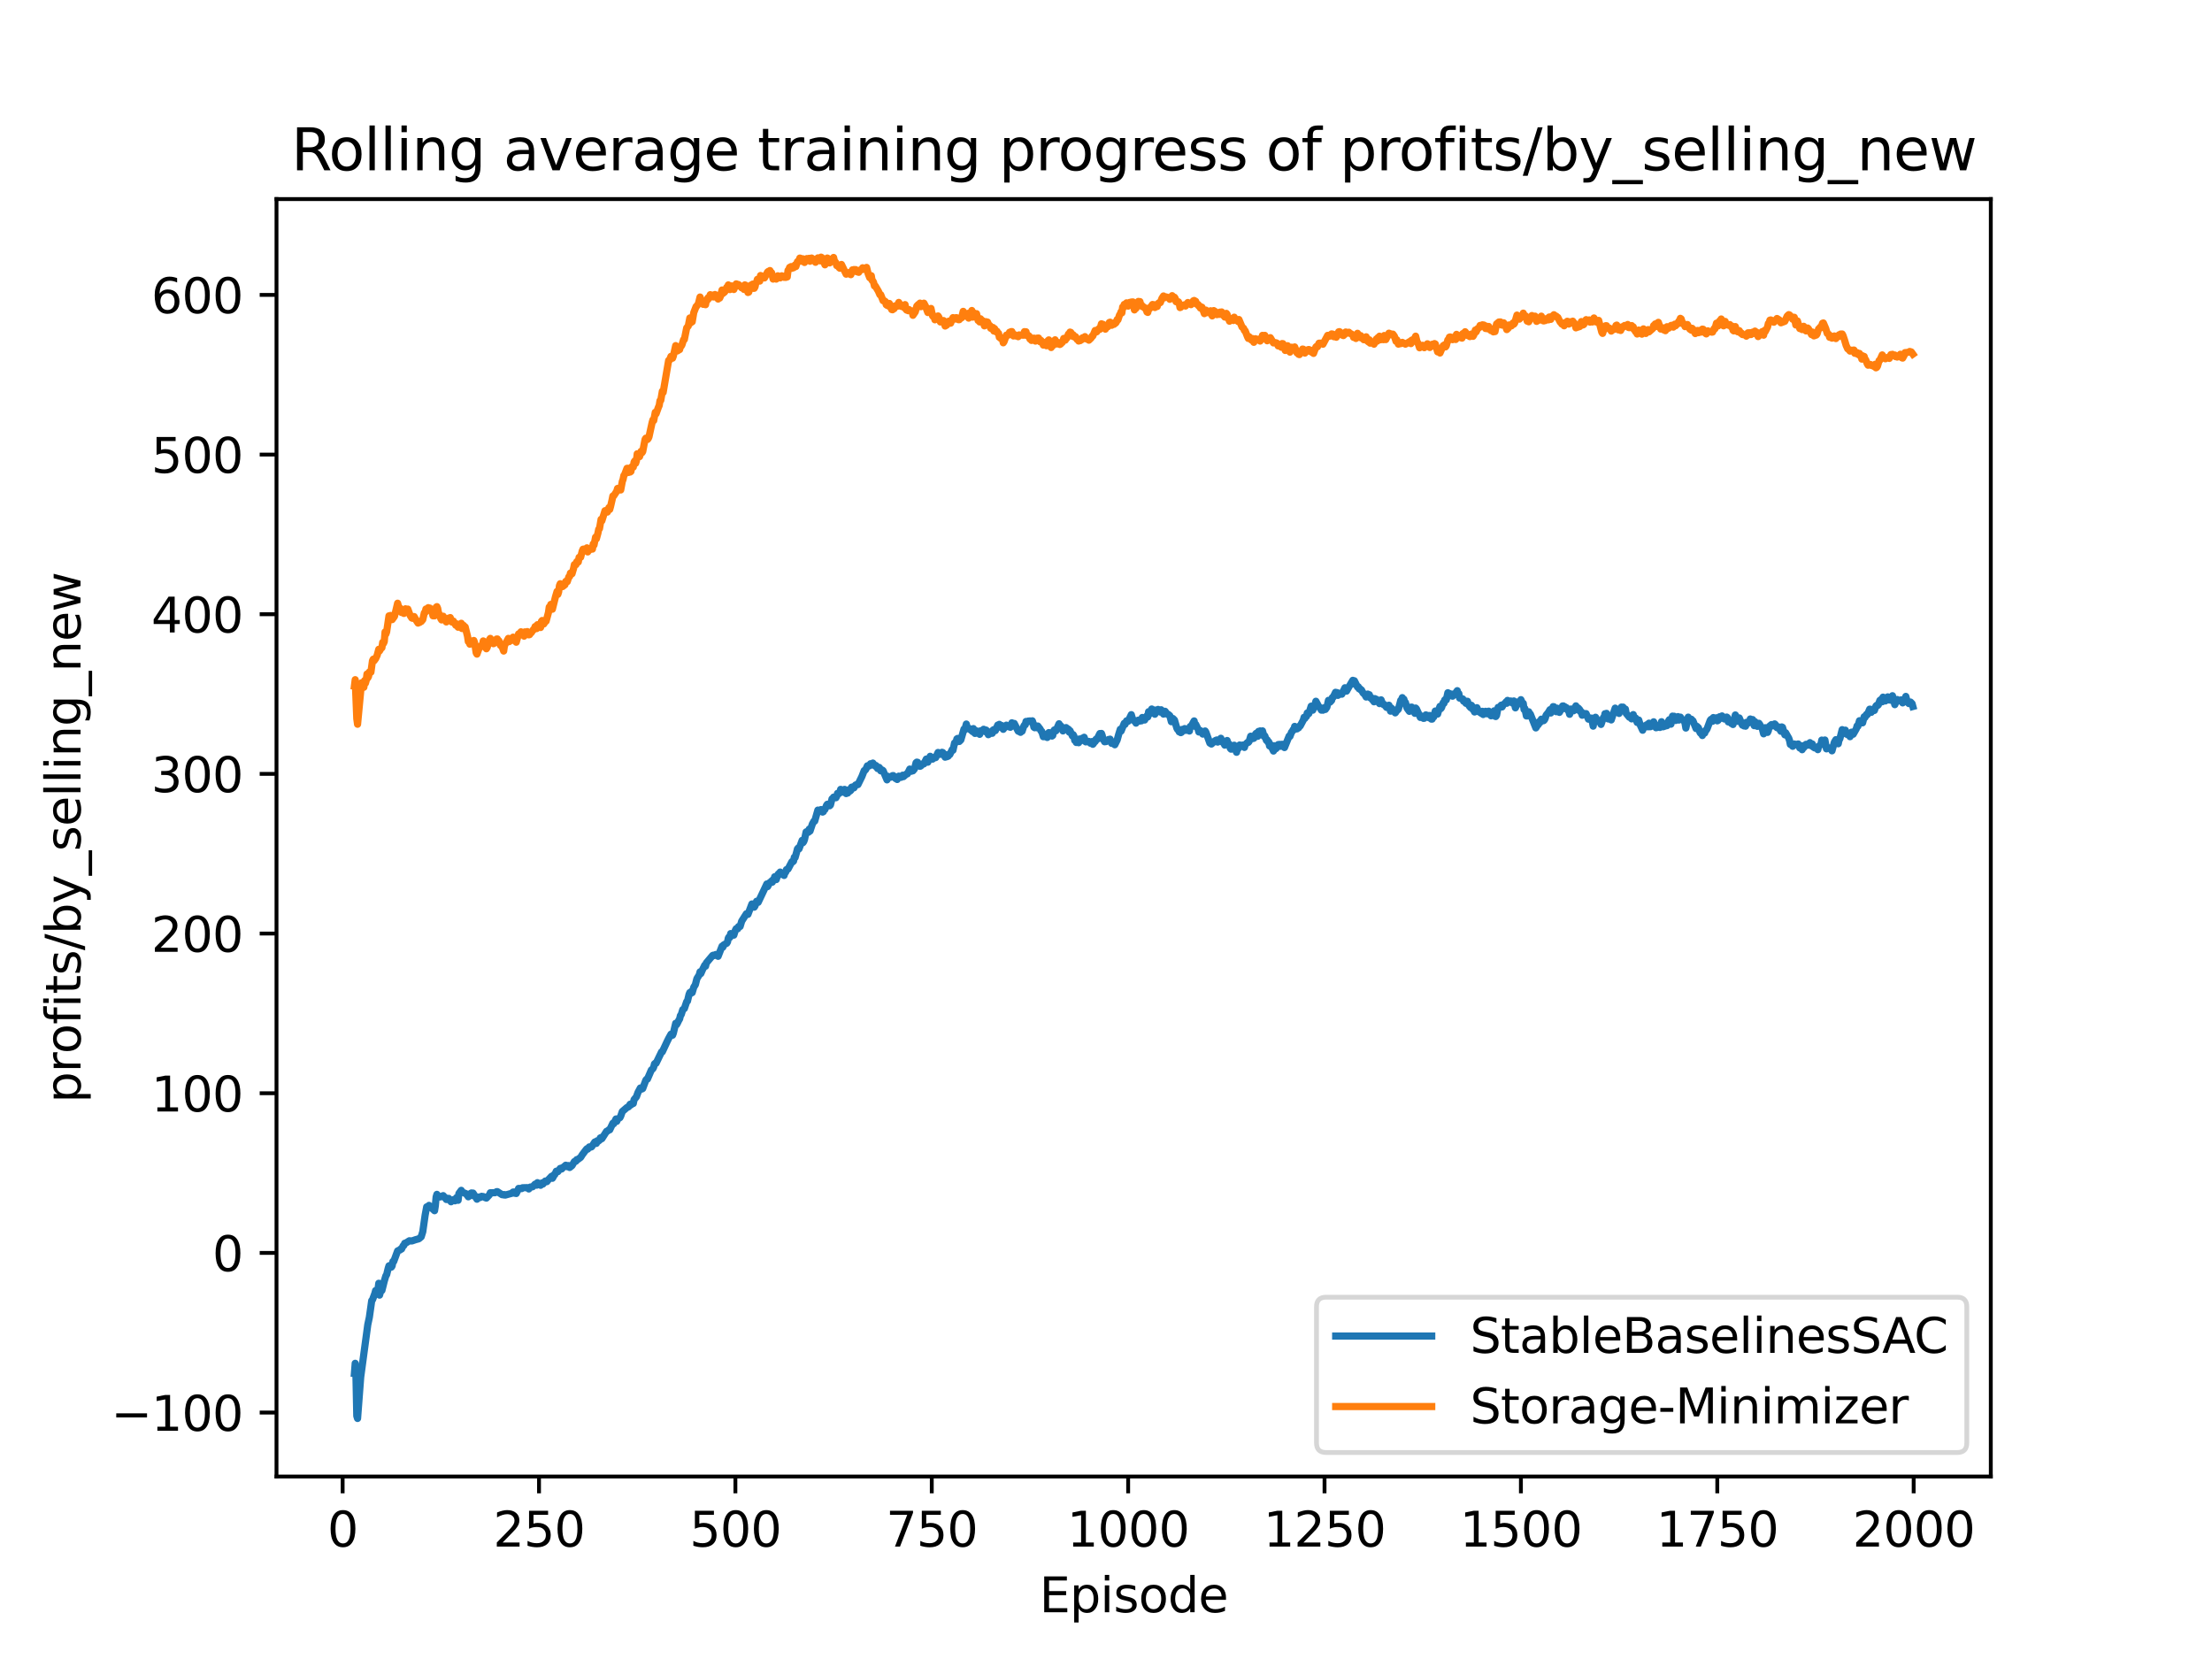 <?xml version="1.0" encoding="utf-8" standalone="no"?>
<!DOCTYPE svg PUBLIC "-//W3C//DTD SVG 1.1//EN"
  "http://www.w3.org/Graphics/SVG/1.1/DTD/svg11.dtd">
<svg xmlns:xlink="http://www.w3.org/1999/xlink" width="460.8pt" height="345.6pt" viewBox="0 0 460.8 345.6" xmlns="http://www.w3.org/2000/svg" version="1.1">
 <defs>
  <style type="text/css">*{stroke-linejoin: round; stroke-linecap: butt}</style>
 </defs>
 <g id="figure_1">
  <g id="patch_1">
   <path d="M 0 345.6 
L 460.8 345.6 
L 460.8 0 
L 0 0 
z
" style="fill: #ffffff"/>
  </g>
  <g id="axes_1">
   <g id="patch_2">
    <path d="M 57.6 307.584 
L 414.72 307.584 
L 414.72 41.472 
L 57.6 41.472 
z
" style="fill: #ffffff"/>
   </g>
   <g id="matplotlib.axis_1">
    <g id="xtick_1">
     <g id="line2d_1">
      <defs>
       <path id="mb1dd2cb2d3" d="M 0 0 
L 0 3.5 
" style="stroke: #000000; stroke-width: 0.8"/>
      </defs>
      <g>
       <use xlink:href="#mb1dd2cb2d3" x="71.378" y="307.584" style="stroke: #000000; stroke-width: 0.8"/>
      </g>
     </g>
     <g id="text_1">
      <!-- 0 -->
      <g transform="translate(68.197 322.182)scale(0.1 -0.1)">
       <defs>
        <path id="DejaVuSans-30" d="M 2034 4250 
Q 1547 4250 1301 3770 
Q 1056 3291 1056 2328 
Q 1056 1369 1301 889 
Q 1547 409 2034 409 
Q 2525 409 2770 889 
Q 3016 1369 3016 2328 
Q 3016 3291 2770 3770 
Q 2525 4250 2034 4250 
z
M 2034 4750 
Q 2819 4750 3233 4129 
Q 3647 3509 3647 2328 
Q 3647 1150 3233 529 
Q 2819 -91 2034 -91 
Q 1250 -91 836 529 
Q 422 1150 422 2328 
Q 422 3509 836 4129 
Q 1250 4750 2034 4750 
z
" transform="scale(0.016)"/>
       </defs>
       <use xlink:href="#DejaVuSans-30"/>
      </g>
     </g>
    </g>
    <g id="xtick_2">
     <g id="line2d_2">
      <g>
       <use xlink:href="#mb1dd2cb2d3" x="112.287" y="307.584" style="stroke: #000000; stroke-width: 0.8"/>
      </g>
     </g>
     <g id="text_2">
      <!-- 250 -->
      <g transform="translate(102.744 322.182)scale(0.1 -0.1)">
       <defs>
        <path id="DejaVuSans-32" d="M 1228 531 
L 3431 531 
L 3431 0 
L 469 0 
L 469 531 
Q 828 903 1448 1529 
Q 2069 2156 2228 2338 
Q 2531 2678 2651 2914 
Q 2772 3150 2772 3378 
Q 2772 3750 2511 3984 
Q 2250 4219 1831 4219 
Q 1534 4219 1204 4116 
Q 875 4013 500 3803 
L 500 4441 
Q 881 4594 1212 4672 
Q 1544 4750 1819 4750 
Q 2544 4750 2975 4387 
Q 3406 4025 3406 3419 
Q 3406 3131 3298 2873 
Q 3191 2616 2906 2266 
Q 2828 2175 2409 1742 
Q 1991 1309 1228 531 
z
" transform="scale(0.016)"/>
        <path id="DejaVuSans-35" d="M 691 4666 
L 3169 4666 
L 3169 4134 
L 1269 4134 
L 1269 2991 
Q 1406 3038 1543 3061 
Q 1681 3084 1819 3084 
Q 2600 3084 3056 2656 
Q 3513 2228 3513 1497 
Q 3513 744 3044 326 
Q 2575 -91 1722 -91 
Q 1428 -91 1123 -41 
Q 819 9 494 109 
L 494 744 
Q 775 591 1075 516 
Q 1375 441 1709 441 
Q 2250 441 2565 725 
Q 2881 1009 2881 1497 
Q 2881 1984 2565 2268 
Q 2250 2553 1709 2553 
Q 1456 2553 1204 2497 
Q 953 2441 691 2322 
L 691 4666 
z
" transform="scale(0.016)"/>
       </defs>
       <use xlink:href="#DejaVuSans-32"/>
       <use xlink:href="#DejaVuSans-35" x="63.623"/>
       <use xlink:href="#DejaVuSans-30" x="127.246"/>
      </g>
     </g>
    </g>
    <g id="xtick_3">
     <g id="line2d_3">
      <g>
       <use xlink:href="#mb1dd2cb2d3" x="153.196" y="307.584" style="stroke: #000000; stroke-width: 0.8"/>
      </g>
     </g>
     <g id="text_3">
      <!-- 500 -->
      <g transform="translate(143.653 322.182)scale(0.1 -0.1)">
       <use xlink:href="#DejaVuSans-35"/>
       <use xlink:href="#DejaVuSans-30" x="63.623"/>
       <use xlink:href="#DejaVuSans-30" x="127.246"/>
      </g>
     </g>
    </g>
    <g id="xtick_4">
     <g id="line2d_4">
      <g>
       <use xlink:href="#mb1dd2cb2d3" x="194.105" y="307.584" style="stroke: #000000; stroke-width: 0.8"/>
      </g>
     </g>
     <g id="text_4">
      <!-- 750 -->
      <g transform="translate(184.562 322.182)scale(0.1 -0.1)">
       <defs>
        <path id="DejaVuSans-37" d="M 525 4666 
L 3525 4666 
L 3525 4397 
L 1831 0 
L 1172 0 
L 2766 4134 
L 525 4134 
L 525 4666 
z
" transform="scale(0.016)"/>
       </defs>
       <use xlink:href="#DejaVuSans-37"/>
       <use xlink:href="#DejaVuSans-35" x="63.623"/>
       <use xlink:href="#DejaVuSans-30" x="127.246"/>
      </g>
     </g>
    </g>
    <g id="xtick_5">
     <g id="line2d_5">
      <g>
       <use xlink:href="#mb1dd2cb2d3" x="235.015" y="307.584" style="stroke: #000000; stroke-width: 0.8"/>
      </g>
     </g>
     <g id="text_5">
      <!-- 1000 -->
      <g transform="translate(222.29 322.182)scale(0.1 -0.1)">
       <defs>
        <path id="DejaVuSans-31" d="M 794 531 
L 1825 531 
L 1825 4091 
L 703 3866 
L 703 4441 
L 1819 4666 
L 2450 4666 
L 2450 531 
L 3481 531 
L 3481 0 
L 794 0 
L 794 531 
z
" transform="scale(0.016)"/>
       </defs>
       <use xlink:href="#DejaVuSans-31"/>
       <use xlink:href="#DejaVuSans-30" x="63.623"/>
       <use xlink:href="#DejaVuSans-30" x="127.246"/>
       <use xlink:href="#DejaVuSans-30" x="190.869"/>
      </g>
     </g>
    </g>
    <g id="xtick_6">
     <g id="line2d_6">
      <g>
       <use xlink:href="#mb1dd2cb2d3" x="275.924" y="307.584" style="stroke: #000000; stroke-width: 0.8"/>
      </g>
     </g>
     <g id="text_6">
      <!-- 1250 -->
      <g transform="translate(263.199 322.182)scale(0.1 -0.1)">
       <use xlink:href="#DejaVuSans-31"/>
       <use xlink:href="#DejaVuSans-32" x="63.623"/>
       <use xlink:href="#DejaVuSans-35" x="127.246"/>
       <use xlink:href="#DejaVuSans-30" x="190.869"/>
      </g>
     </g>
    </g>
    <g id="xtick_7">
     <g id="line2d_7">
      <g>
       <use xlink:href="#mb1dd2cb2d3" x="316.833" y="307.584" style="stroke: #000000; stroke-width: 0.8"/>
      </g>
     </g>
     <g id="text_7">
      <!-- 1500 -->
      <g transform="translate(304.108 322.182)scale(0.1 -0.1)">
       <use xlink:href="#DejaVuSans-31"/>
       <use xlink:href="#DejaVuSans-35" x="63.623"/>
       <use xlink:href="#DejaVuSans-30" x="127.246"/>
       <use xlink:href="#DejaVuSans-30" x="190.869"/>
      </g>
     </g>
    </g>
    <g id="xtick_8">
     <g id="line2d_8">
      <g>
       <use xlink:href="#mb1dd2cb2d3" x="357.742" y="307.584" style="stroke: #000000; stroke-width: 0.8"/>
      </g>
     </g>
     <g id="text_8">
      <!-- 1750 -->
      <g transform="translate(345.017 322.182)scale(0.1 -0.1)">
       <use xlink:href="#DejaVuSans-31"/>
       <use xlink:href="#DejaVuSans-37" x="63.623"/>
       <use xlink:href="#DejaVuSans-35" x="127.246"/>
       <use xlink:href="#DejaVuSans-30" x="190.869"/>
      </g>
     </g>
    </g>
    <g id="xtick_9">
     <g id="line2d_9">
      <g>
       <use xlink:href="#mb1dd2cb2d3" x="398.651" y="307.584" style="stroke: #000000; stroke-width: 0.8"/>
      </g>
     </g>
     <g id="text_9">
      <!-- 2000 -->
      <g transform="translate(385.926 322.182)scale(0.1 -0.1)">
       <use xlink:href="#DejaVuSans-32"/>
       <use xlink:href="#DejaVuSans-30" x="63.623"/>
       <use xlink:href="#DejaVuSans-30" x="127.246"/>
       <use xlink:href="#DejaVuSans-30" x="190.869"/>
      </g>
     </g>
    </g>
    <g id="text_10">
     <!-- Episode -->
     <g transform="translate(216.523 335.861)scale(0.1 -0.1)">
      <defs>
       <path id="DejaVuSans-45" d="M 628 4666 
L 3578 4666 
L 3578 4134 
L 1259 4134 
L 1259 2753 
L 3481 2753 
L 3481 2222 
L 1259 2222 
L 1259 531 
L 3634 531 
L 3634 0 
L 628 0 
L 628 4666 
z
" transform="scale(0.016)"/>
       <path id="DejaVuSans-70" d="M 1159 525 
L 1159 -1331 
L 581 -1331 
L 581 3500 
L 1159 3500 
L 1159 2969 
Q 1341 3281 1617 3432 
Q 1894 3584 2278 3584 
Q 2916 3584 3314 3078 
Q 3713 2572 3713 1747 
Q 3713 922 3314 415 
Q 2916 -91 2278 -91 
Q 1894 -91 1617 61 
Q 1341 213 1159 525 
z
M 3116 1747 
Q 3116 2381 2855 2742 
Q 2594 3103 2138 3103 
Q 1681 3103 1420 2742 
Q 1159 2381 1159 1747 
Q 1159 1113 1420 752 
Q 1681 391 2138 391 
Q 2594 391 2855 752 
Q 3116 1113 3116 1747 
z
" transform="scale(0.016)"/>
       <path id="DejaVuSans-69" d="M 603 3500 
L 1178 3500 
L 1178 0 
L 603 0 
L 603 3500 
z
M 603 4863 
L 1178 4863 
L 1178 4134 
L 603 4134 
L 603 4863 
z
" transform="scale(0.016)"/>
       <path id="DejaVuSans-73" d="M 2834 3397 
L 2834 2853 
Q 2591 2978 2328 3040 
Q 2066 3103 1784 3103 
Q 1356 3103 1142 2972 
Q 928 2841 928 2578 
Q 928 2378 1081 2264 
Q 1234 2150 1697 2047 
L 1894 2003 
Q 2506 1872 2764 1633 
Q 3022 1394 3022 966 
Q 3022 478 2636 193 
Q 2250 -91 1575 -91 
Q 1294 -91 989 -36 
Q 684 19 347 128 
L 347 722 
Q 666 556 975 473 
Q 1284 391 1588 391 
Q 1994 391 2212 530 
Q 2431 669 2431 922 
Q 2431 1156 2273 1281 
Q 2116 1406 1581 1522 
L 1381 1569 
Q 847 1681 609 1914 
Q 372 2147 372 2553 
Q 372 3047 722 3315 
Q 1072 3584 1716 3584 
Q 2034 3584 2315 3537 
Q 2597 3491 2834 3397 
z
" transform="scale(0.016)"/>
       <path id="DejaVuSans-6f" d="M 1959 3097 
Q 1497 3097 1228 2736 
Q 959 2375 959 1747 
Q 959 1119 1226 758 
Q 1494 397 1959 397 
Q 2419 397 2687 759 
Q 2956 1122 2956 1747 
Q 2956 2369 2687 2733 
Q 2419 3097 1959 3097 
z
M 1959 3584 
Q 2709 3584 3137 3096 
Q 3566 2609 3566 1747 
Q 3566 888 3137 398 
Q 2709 -91 1959 -91 
Q 1206 -91 779 398 
Q 353 888 353 1747 
Q 353 2609 779 3096 
Q 1206 3584 1959 3584 
z
" transform="scale(0.016)"/>
       <path id="DejaVuSans-64" d="M 2906 2969 
L 2906 4863 
L 3481 4863 
L 3481 0 
L 2906 0 
L 2906 525 
Q 2725 213 2448 61 
Q 2172 -91 1784 -91 
Q 1150 -91 751 415 
Q 353 922 353 1747 
Q 353 2572 751 3078 
Q 1150 3584 1784 3584 
Q 2172 3584 2448 3432 
Q 2725 3281 2906 2969 
z
M 947 1747 
Q 947 1113 1208 752 
Q 1469 391 1925 391 
Q 2381 391 2643 752 
Q 2906 1113 2906 1747 
Q 2906 2381 2643 2742 
Q 2381 3103 1925 3103 
Q 1469 3103 1208 2742 
Q 947 2381 947 1747 
z
" transform="scale(0.016)"/>
       <path id="DejaVuSans-65" d="M 3597 1894 
L 3597 1613 
L 953 1613 
Q 991 1019 1311 708 
Q 1631 397 2203 397 
Q 2534 397 2845 478 
Q 3156 559 3463 722 
L 3463 178 
Q 3153 47 2828 -22 
Q 2503 -91 2169 -91 
Q 1331 -91 842 396 
Q 353 884 353 1716 
Q 353 2575 817 3079 
Q 1281 3584 2069 3584 
Q 2775 3584 3186 3129 
Q 3597 2675 3597 1894 
z
M 3022 2063 
Q 3016 2534 2758 2815 
Q 2500 3097 2075 3097 
Q 1594 3097 1305 2825 
Q 1016 2553 972 2059 
L 3022 2063 
z
" transform="scale(0.016)"/>
      </defs>
      <use xlink:href="#DejaVuSans-45"/>
      <use xlink:href="#DejaVuSans-70" x="63.184"/>
      <use xlink:href="#DejaVuSans-69" x="126.66"/>
      <use xlink:href="#DejaVuSans-73" x="154.443"/>
      <use xlink:href="#DejaVuSans-6f" x="206.543"/>
      <use xlink:href="#DejaVuSans-64" x="267.725"/>
      <use xlink:href="#DejaVuSans-65" x="331.201"/>
     </g>
    </g>
   </g>
   <g id="matplotlib.axis_2">
    <g id="ytick_1">
     <g id="line2d_10">
      <defs>
       <path id="m47c19f4be3" d="M 0 0 
L -3.5 0 
" style="stroke: #000000; stroke-width: 0.8"/>
      </defs>
      <g>
       <use xlink:href="#m47c19f4be3" x="57.6" y="294.261" style="stroke: #000000; stroke-width: 0.8"/>
      </g>
     </g>
     <g id="text_11">
      <!-- −100 -->
      <g transform="translate(23.133 298.06)scale(0.1 -0.1)">
       <defs>
        <path id="DejaVuSans-2212" d="M 678 2272 
L 4684 2272 
L 4684 1741 
L 678 1741 
L 678 2272 
z
" transform="scale(0.016)"/>
       </defs>
       <use xlink:href="#DejaVuSans-2212"/>
       <use xlink:href="#DejaVuSans-31" x="83.789"/>
       <use xlink:href="#DejaVuSans-30" x="147.412"/>
       <use xlink:href="#DejaVuSans-30" x="211.035"/>
      </g>
     </g>
    </g>
    <g id="ytick_2">
     <g id="line2d_11">
      <g>
       <use xlink:href="#m47c19f4be3" x="57.6" y="261" style="stroke: #000000; stroke-width: 0.8"/>
      </g>
     </g>
     <g id="text_12">
      <!-- 0 -->
      <g transform="translate(44.237 264.799)scale(0.1 -0.1)">
       <use xlink:href="#DejaVuSans-30"/>
      </g>
     </g>
    </g>
    <g id="ytick_3">
     <g id="line2d_12">
      <g>
       <use xlink:href="#m47c19f4be3" x="57.6" y="227.738" style="stroke: #000000; stroke-width: 0.8"/>
      </g>
     </g>
     <g id="text_13">
      <!-- 100 -->
      <g transform="translate(31.512 231.538)scale(0.1 -0.1)">
       <use xlink:href="#DejaVuSans-31"/>
       <use xlink:href="#DejaVuSans-30" x="63.623"/>
       <use xlink:href="#DejaVuSans-30" x="127.246"/>
      </g>
     </g>
    </g>
    <g id="ytick_4">
     <g id="line2d_13">
      <g>
       <use xlink:href="#m47c19f4be3" x="57.6" y="194.477" style="stroke: #000000; stroke-width: 0.8"/>
      </g>
     </g>
     <g id="text_14">
      <!-- 200 -->
      <g transform="translate(31.512 198.276)scale(0.1 -0.1)">
       <use xlink:href="#DejaVuSans-32"/>
       <use xlink:href="#DejaVuSans-30" x="63.623"/>
       <use xlink:href="#DejaVuSans-30" x="127.246"/>
      </g>
     </g>
    </g>
    <g id="ytick_5">
     <g id="line2d_14">
      <g>
       <use xlink:href="#m47c19f4be3" x="57.6" y="161.216" style="stroke: #000000; stroke-width: 0.8"/>
      </g>
     </g>
     <g id="text_15">
      <!-- 300 -->
      <g transform="translate(31.512 165.015)scale(0.1 -0.1)">
       <defs>
        <path id="DejaVuSans-33" d="M 2597 2516 
Q 3050 2419 3304 2112 
Q 3559 1806 3559 1356 
Q 3559 666 3084 287 
Q 2609 -91 1734 -91 
Q 1441 -91 1130 -33 
Q 819 25 488 141 
L 488 750 
Q 750 597 1062 519 
Q 1375 441 1716 441 
Q 2309 441 2620 675 
Q 2931 909 2931 1356 
Q 2931 1769 2642 2001 
Q 2353 2234 1838 2234 
L 1294 2234 
L 1294 2753 
L 1863 2753 
Q 2328 2753 2575 2939 
Q 2822 3125 2822 3475 
Q 2822 3834 2567 4026 
Q 2313 4219 1838 4219 
Q 1578 4219 1281 4162 
Q 984 4106 628 3988 
L 628 4550 
Q 988 4650 1302 4700 
Q 1616 4750 1894 4750 
Q 2613 4750 3031 4423 
Q 3450 4097 3450 3541 
Q 3450 3153 3228 2886 
Q 3006 2619 2597 2516 
z
" transform="scale(0.016)"/>
       </defs>
       <use xlink:href="#DejaVuSans-33"/>
       <use xlink:href="#DejaVuSans-30" x="63.623"/>
       <use xlink:href="#DejaVuSans-30" x="127.246"/>
      </g>
     </g>
    </g>
    <g id="ytick_6">
     <g id="line2d_15">
      <g>
       <use xlink:href="#m47c19f4be3" x="57.6" y="127.955" style="stroke: #000000; stroke-width: 0.8"/>
      </g>
     </g>
     <g id="text_16">
      <!-- 400 -->
      <g transform="translate(31.512 131.754)scale(0.1 -0.1)">
       <defs>
        <path id="DejaVuSans-34" d="M 2419 4116 
L 825 1625 
L 2419 1625 
L 2419 4116 
z
M 2253 4666 
L 3047 4666 
L 3047 1625 
L 3713 1625 
L 3713 1100 
L 3047 1100 
L 3047 0 
L 2419 0 
L 2419 1100 
L 313 1100 
L 313 1709 
L 2253 4666 
z
" transform="scale(0.016)"/>
       </defs>
       <use xlink:href="#DejaVuSans-34"/>
       <use xlink:href="#DejaVuSans-30" x="63.623"/>
       <use xlink:href="#DejaVuSans-30" x="127.246"/>
      </g>
     </g>
    </g>
    <g id="ytick_7">
     <g id="line2d_16">
      <g>
       <use xlink:href="#m47c19f4be3" x="57.6" y="94.693" style="stroke: #000000; stroke-width: 0.8"/>
      </g>
     </g>
     <g id="text_17">
      <!-- 500 -->
      <g transform="translate(31.512 98.493)scale(0.1 -0.1)">
       <use xlink:href="#DejaVuSans-35"/>
       <use xlink:href="#DejaVuSans-30" x="63.623"/>
       <use xlink:href="#DejaVuSans-30" x="127.246"/>
      </g>
     </g>
    </g>
    <g id="ytick_8">
     <g id="line2d_17">
      <g>
       <use xlink:href="#m47c19f4be3" x="57.6" y="61.432" style="stroke: #000000; stroke-width: 0.8"/>
      </g>
     </g>
     <g id="text_18">
      <!-- 600 -->
      <g transform="translate(31.512 65.231)scale(0.1 -0.1)">
       <defs>
        <path id="DejaVuSans-36" d="M 2113 2584 
Q 1688 2584 1439 2293 
Q 1191 2003 1191 1497 
Q 1191 994 1439 701 
Q 1688 409 2113 409 
Q 2538 409 2786 701 
Q 3034 994 3034 1497 
Q 3034 2003 2786 2293 
Q 2538 2584 2113 2584 
z
M 3366 4563 
L 3366 3988 
Q 3128 4100 2886 4159 
Q 2644 4219 2406 4219 
Q 1781 4219 1451 3797 
Q 1122 3375 1075 2522 
Q 1259 2794 1537 2939 
Q 1816 3084 2150 3084 
Q 2853 3084 3261 2657 
Q 3669 2231 3669 1497 
Q 3669 778 3244 343 
Q 2819 -91 2113 -91 
Q 1303 -91 875 529 
Q 447 1150 447 2328 
Q 447 3434 972 4092 
Q 1497 4750 2381 4750 
Q 2619 4750 2861 4703 
Q 3103 4656 3366 4563 
z
" transform="scale(0.016)"/>
       </defs>
       <use xlink:href="#DejaVuSans-36"/>
       <use xlink:href="#DejaVuSans-30" x="63.623"/>
       <use xlink:href="#DejaVuSans-30" x="127.246"/>
      </g>
     </g>
    </g>
    <g id="text_19">
     <!-- profits/by_selling_new -->
     <g transform="translate(16.775 229.762)rotate(-90)scale(0.1 -0.1)">
      <defs>
       <path id="DejaVuSans-72" d="M 2631 2963 
Q 2534 3019 2420 3045 
Q 2306 3072 2169 3072 
Q 1681 3072 1420 2755 
Q 1159 2438 1159 1844 
L 1159 0 
L 581 0 
L 581 3500 
L 1159 3500 
L 1159 2956 
Q 1341 3275 1631 3429 
Q 1922 3584 2338 3584 
Q 2397 3584 2469 3576 
Q 2541 3569 2628 3553 
L 2631 2963 
z
" transform="scale(0.016)"/>
       <path id="DejaVuSans-66" d="M 2375 4863 
L 2375 4384 
L 1825 4384 
Q 1516 4384 1395 4259 
Q 1275 4134 1275 3809 
L 1275 3500 
L 2222 3500 
L 2222 3053 
L 1275 3053 
L 1275 0 
L 697 0 
L 697 3053 
L 147 3053 
L 147 3500 
L 697 3500 
L 697 3744 
Q 697 4328 969 4595 
Q 1241 4863 1831 4863 
L 2375 4863 
z
" transform="scale(0.016)"/>
       <path id="DejaVuSans-74" d="M 1172 4494 
L 1172 3500 
L 2356 3500 
L 2356 3053 
L 1172 3053 
L 1172 1153 
Q 1172 725 1289 603 
Q 1406 481 1766 481 
L 2356 481 
L 2356 0 
L 1766 0 
Q 1100 0 847 248 
Q 594 497 594 1153 
L 594 3053 
L 172 3053 
L 172 3500 
L 594 3500 
L 594 4494 
L 1172 4494 
z
" transform="scale(0.016)"/>
       <path id="DejaVuSans-2f" d="M 1625 4666 
L 2156 4666 
L 531 -594 
L 0 -594 
L 1625 4666 
z
" transform="scale(0.016)"/>
       <path id="DejaVuSans-62" d="M 3116 1747 
Q 3116 2381 2855 2742 
Q 2594 3103 2138 3103 
Q 1681 3103 1420 2742 
Q 1159 2381 1159 1747 
Q 1159 1113 1420 752 
Q 1681 391 2138 391 
Q 2594 391 2855 752 
Q 3116 1113 3116 1747 
z
M 1159 2969 
Q 1341 3281 1617 3432 
Q 1894 3584 2278 3584 
Q 2916 3584 3314 3078 
Q 3713 2572 3713 1747 
Q 3713 922 3314 415 
Q 2916 -91 2278 -91 
Q 1894 -91 1617 61 
Q 1341 213 1159 525 
L 1159 0 
L 581 0 
L 581 4863 
L 1159 4863 
L 1159 2969 
z
" transform="scale(0.016)"/>
       <path id="DejaVuSans-79" d="M 2059 -325 
Q 1816 -950 1584 -1140 
Q 1353 -1331 966 -1331 
L 506 -1331 
L 506 -850 
L 844 -850 
Q 1081 -850 1212 -737 
Q 1344 -625 1503 -206 
L 1606 56 
L 191 3500 
L 800 3500 
L 1894 763 
L 2988 3500 
L 3597 3500 
L 2059 -325 
z
" transform="scale(0.016)"/>
       <path id="DejaVuSans-5f" d="M 3263 -1063 
L 3263 -1509 
L -63 -1509 
L -63 -1063 
L 3263 -1063 
z
" transform="scale(0.016)"/>
       <path id="DejaVuSans-6c" d="M 603 4863 
L 1178 4863 
L 1178 0 
L 603 0 
L 603 4863 
z
" transform="scale(0.016)"/>
       <path id="DejaVuSans-6e" d="M 3513 2113 
L 3513 0 
L 2938 0 
L 2938 2094 
Q 2938 2591 2744 2837 
Q 2550 3084 2163 3084 
Q 1697 3084 1428 2787 
Q 1159 2491 1159 1978 
L 1159 0 
L 581 0 
L 581 3500 
L 1159 3500 
L 1159 2956 
Q 1366 3272 1645 3428 
Q 1925 3584 2291 3584 
Q 2894 3584 3203 3211 
Q 3513 2838 3513 2113 
z
" transform="scale(0.016)"/>
       <path id="DejaVuSans-67" d="M 2906 1791 
Q 2906 2416 2648 2759 
Q 2391 3103 1925 3103 
Q 1463 3103 1205 2759 
Q 947 2416 947 1791 
Q 947 1169 1205 825 
Q 1463 481 1925 481 
Q 2391 481 2648 825 
Q 2906 1169 2906 1791 
z
M 3481 434 
Q 3481 -459 3084 -895 
Q 2688 -1331 1869 -1331 
Q 1566 -1331 1297 -1286 
Q 1028 -1241 775 -1147 
L 775 -588 
Q 1028 -725 1275 -790 
Q 1522 -856 1778 -856 
Q 2344 -856 2625 -561 
Q 2906 -266 2906 331 
L 2906 616 
Q 2728 306 2450 153 
Q 2172 0 1784 0 
Q 1141 0 747 490 
Q 353 981 353 1791 
Q 353 2603 747 3093 
Q 1141 3584 1784 3584 
Q 2172 3584 2450 3431 
Q 2728 3278 2906 2969 
L 2906 3500 
L 3481 3500 
L 3481 434 
z
" transform="scale(0.016)"/>
       <path id="DejaVuSans-77" d="M 269 3500 
L 844 3500 
L 1563 769 
L 2278 3500 
L 2956 3500 
L 3675 769 
L 4391 3500 
L 4966 3500 
L 4050 0 
L 3372 0 
L 2619 2869 
L 1863 0 
L 1184 0 
L 269 3500 
z
" transform="scale(0.016)"/>
      </defs>
      <use xlink:href="#DejaVuSans-70"/>
      <use xlink:href="#DejaVuSans-72" x="63.477"/>
      <use xlink:href="#DejaVuSans-6f" x="102.34"/>
      <use xlink:href="#DejaVuSans-66" x="163.521"/>
      <use xlink:href="#DejaVuSans-69" x="198.727"/>
      <use xlink:href="#DejaVuSans-74" x="226.51"/>
      <use xlink:href="#DejaVuSans-73" x="265.719"/>
      <use xlink:href="#DejaVuSans-2f" x="317.818"/>
      <use xlink:href="#DejaVuSans-62" x="351.51"/>
      <use xlink:href="#DejaVuSans-79" x="414.986"/>
      <use xlink:href="#DejaVuSans-5f" x="474.166"/>
      <use xlink:href="#DejaVuSans-73" x="524.166"/>
      <use xlink:href="#DejaVuSans-65" x="576.266"/>
      <use xlink:href="#DejaVuSans-6c" x="637.789"/>
      <use xlink:href="#DejaVuSans-6c" x="665.572"/>
      <use xlink:href="#DejaVuSans-69" x="693.355"/>
      <use xlink:href="#DejaVuSans-6e" x="721.139"/>
      <use xlink:href="#DejaVuSans-67" x="784.518"/>
      <use xlink:href="#DejaVuSans-5f" x="847.994"/>
      <use xlink:href="#DejaVuSans-6e" x="897.994"/>
      <use xlink:href="#DejaVuSans-65" x="961.373"/>
      <use xlink:href="#DejaVuSans-77" x="1022.896"/>
     </g>
    </g>
   </g>
   <g id="line2d_18">
    <path d="M 73.833 286.107 
L 73.996 284.002 
L 74.16 286.965 
L 74.324 294.971 
L 74.487 295.488 
L 75.142 286.866 
L 76.615 275.954 
L 76.942 274.43 
L 77.269 272.131 
L 77.433 270.951 
L 77.596 270.776 
L 78.087 269.45 
L 78.251 268.843 
L 78.578 269.387 
L 78.742 268.644 
L 78.905 267.33 
L 79.069 269.798 
L 79.396 268.629 
L 79.56 268.833 
L 80.051 266.869 
L 80.378 265.777 
L 80.542 265.556 
L 80.869 264.208 
L 81.033 263.693 
L 81.196 264.088 
L 81.36 263.557 
L 81.524 263.964 
L 81.687 263.733 
L 81.851 262.788 
L 82.015 262.799 
L 82.833 260.585 
L 83.16 260.431 
L 83.324 260.399 
L 83.487 260.181 
L 83.651 260.192 
L 83.978 259.526 
L 84.142 259.433 
L 84.305 259.001 
L 84.633 258.885 
L 85.287 258.473 
L 85.778 258.522 
L 86.596 258.242 
L 87.251 258.066 
L 87.742 257.649 
L 88.069 256.593 
L 88.56 253.159 
L 88.887 251.409 
L 89.051 251.492 
L 89.378 251.103 
L 90.033 251.75 
L 90.524 252.211 
L 90.687 251.19 
L 90.851 249.363 
L 91.015 248.808 
L 91.342 249.274 
L 91.505 249.243 
L 91.669 249.352 
L 92.324 249.072 
L 92.487 249.394 
L 92.651 249.377 
L 92.978 249.875 
L 93.305 249.876 
L 93.469 249.641 
L 93.796 250.092 
L 93.96 250.351 
L 94.451 249.911 
L 94.778 250.152 
L 95.105 249.489 
L 95.269 249.627 
L 95.433 250.046 
L 95.596 248.635 
L 96.087 247.97 
L 96.251 248.327 
L 97.069 248.664 
L 97.396 249.079 
L 97.56 249.316 
L 97.724 248.922 
L 97.887 249.111 
L 98.051 248.598 
L 98.215 248.514 
L 98.378 249.042 
L 98.542 248.538 
L 98.869 249.029 
L 99.36 249.816 
L 99.851 249.339 
L 100.015 249.47 
L 100.342 249.211 
L 100.505 249.306 
L 100.669 249.258 
L 100.996 249.464 
L 101.324 249.583 
L 101.978 248.881 
L 102.142 248.472 
L 103.124 248.467 
L 103.451 248.246 
L 103.615 248.244 
L 104.596 248.878 
L 104.76 248.844 
L 104.924 248.929 
L 105.087 248.851 
L 105.251 248.96 
L 106.233 248.687 
L 106.56 248.605 
L 106.887 248.325 
L 107.051 248.308 
L 107.215 248.574 
L 107.378 248.543 
L 107.542 248.629 
L 107.869 247.967 
L 108.033 247.571 
L 108.36 247.584 
L 108.687 247.605 
L 108.851 247.431 
L 109.833 247.407 
L 110.16 247.682 
L 110.487 247.279 
L 110.815 247.256 
L 110.978 247.214 
L 111.469 246.682 
L 111.796 246.893 
L 111.96 246.375 
L 112.124 246.469 
L 112.287 246.762 
L 112.451 246.746 
L 112.615 246.915 
L 112.942 246.409 
L 113.105 246.657 
L 113.596 246.033 
L 113.76 246.179 
L 113.924 246.158 
L 114.251 245.737 
L 114.905 245.041 
L 115.069 245.461 
L 115.233 245.219 
L 115.396 244.726 
L 115.56 244.712 
L 115.887 243.98 
L 116.215 244.077 
L 116.705 243.399 
L 116.869 243.548 
L 117.033 243.505 
L 117.196 243.222 
L 117.36 243.175 
L 117.851 242.736 
L 118.178 243.045 
L 118.342 242.801 
L 118.505 242.83 
L 118.669 243.209 
L 119.16 242.819 
L 119.651 241.977 
L 119.978 241.9 
L 120.142 241.575 
L 120.305 241.579 
L 120.96 241.098 
L 121.287 240.566 
L 122.105 239.482 
L 122.269 239.302 
L 122.433 239.381 
L 122.76 238.923 
L 123.087 238.966 
L 123.251 238.892 
L 123.905 237.902 
L 124.069 237.837 
L 124.233 238.19 
L 124.396 237.653 
L 124.56 237.78 
L 124.887 237.533 
L 125.051 237.05 
L 125.215 236.968 
L 125.378 237.211 
L 126.36 235.673 
L 126.524 235.645 
L 126.851 235.35 
L 127.015 235.366 
L 127.669 233.99 
L 127.833 234.102 
L 128.324 233.103 
L 128.487 233.592 
L 128.651 233.141 
L 129.142 232.828 
L 129.305 232.513 
L 129.633 231.555 
L 130.615 230.705 
L 130.942 230.567 
L 131.269 230.031 
L 131.433 230.178 
L 131.596 229.906 
L 131.924 229.878 
L 132.087 229.08 
L 132.578 228.485 
L 132.905 227.572 
L 133.396 226.651 
L 133.56 226.623 
L 133.724 226.86 
L 133.887 226.767 
L 134.542 225.006 
L 134.705 224.818 
L 134.869 224.801 
L 135.687 222.902 
L 136.015 222.63 
L 136.178 222.282 
L 136.342 221.629 
L 136.505 221.482 
L 136.669 221.499 
L 137.815 219.128 
L 137.978 219.106 
L 138.96 216.996 
L 139.287 216.336 
L 139.778 215.446 
L 140.105 215.654 
L 140.269 215.231 
L 140.76 213.171 
L 140.924 213.473 
L 141.087 213.206 
L 141.415 212.519 
L 141.578 212.271 
L 141.742 211.565 
L 141.905 211.378 
L 142.233 210.326 
L 142.56 210.109 
L 143.051 208.663 
L 143.215 208.549 
L 143.542 207.153 
L 143.705 206.761 
L 143.869 206.974 
L 144.033 206.536 
L 144.196 206.783 
L 144.524 205.651 
L 144.851 205.138 
L 145.178 203.87 
L 145.669 203.081 
L 145.833 202.453 
L 145.996 202.811 
L 146.324 202.052 
L 146.815 201.063 
L 146.978 201.28 
L 147.142 200.596 
L 148.451 199.043 
L 148.615 198.978 
L 148.778 199.055 
L 149.105 198.842 
L 149.269 198.892 
L 149.596 199.215 
L 150.415 197.116 
L 150.578 197.318 
L 150.742 196.854 
L 151.396 196.494 
L 151.56 196.214 
L 151.724 195.399 
L 151.887 195.163 
L 152.051 195.28 
L 152.215 194.481 
L 152.705 194.735 
L 152.869 194.807 
L 153.196 193.769 
L 153.36 193.459 
L 153.524 193.406 
L 153.687 193.479 
L 153.851 193.021 
L 154.178 193.004 
L 154.505 191.903 
L 155.487 190.352 
L 155.815 190.476 
L 156.633 188.317 
L 156.796 188.327 
L 156.96 188.961 
L 157.124 188.976 
L 157.287 188.719 
L 157.615 187.742 
L 157.942 187.969 
L 159.087 185.548 
L 159.742 184.147 
L 159.905 184.696 
L 160.396 183.822 
L 160.56 183.75 
L 160.724 183.536 
L 160.887 183.775 
L 161.051 183.246 
L 161.215 183.377 
L 161.378 182.642 
L 161.542 182.763 
L 161.705 183.235 
L 162.033 182.203 
L 162.196 182.014 
L 162.36 182.218 
L 162.524 181.67 
L 163.342 182.374 
L 163.505 181.778 
L 163.669 181.694 
L 163.833 181.151 
L 164.16 181.046 
L 164.978 179.493 
L 165.142 179.545 
L 165.305 179.393 
L 165.469 178.579 
L 165.633 178.647 
L 165.96 177.491 
L 166.124 176.837 
L 166.287 176.653 
L 166.451 176.835 
L 167.105 175.063 
L 167.269 175.543 
L 167.433 175.319 
L 167.596 174.878 
L 167.924 173.314 
L 168.087 173.23 
L 168.251 173.43 
L 168.415 173.37 
L 168.578 172.715 
L 168.742 173.124 
L 169.233 171.653 
L 169.56 171.069 
L 169.724 171.046 
L 170.378 168.76 
L 170.705 169.038 
L 170.869 168.915 
L 171.033 168.647 
L 171.36 169.175 
L 171.524 169.081 
L 171.687 168.559 
L 171.851 168.62 
L 172.178 167.769 
L 172.342 167.545 
L 172.505 167.82 
L 172.669 167.721 
L 172.833 167.86 
L 172.996 167.694 
L 173.324 166.418 
L 173.487 166.319 
L 173.651 166.057 
L 174.142 166.185 
L 174.305 165.876 
L 174.469 165.272 
L 174.633 165.399 
L 174.796 165.313 
L 174.96 165.096 
L 175.124 164.441 
L 175.451 165.022 
L 175.615 164.874 
L 175.778 164.994 
L 175.942 164.441 
L 176.269 165.315 
L 176.433 165.18 
L 176.596 165.209 
L 176.76 164.598 
L 176.924 164.475 
L 177.087 164.784 
L 177.251 164.624 
L 177.415 163.983 
L 177.578 164.242 
L 177.742 163.89 
L 177.905 164.116 
L 178.233 163.527 
L 178.396 163.531 
L 178.56 163.374 
L 178.724 163.446 
L 179.542 161.777 
L 180.033 160.52 
L 180.196 160.469 
L 180.36 160.284 
L 180.687 159.537 
L 180.851 159.649 
L 181.015 159.414 
L 181.178 159.514 
L 181.342 159.105 
L 181.669 159.268 
L 181.833 158.959 
L 182.324 159.602 
L 182.487 159.477 
L 182.815 160.096 
L 183.142 159.86 
L 183.305 160.056 
L 183.469 160.577 
L 183.633 160.572 
L 183.796 160.416 
L 183.96 160.537 
L 184.778 162.457 
L 184.942 161.711 
L 185.105 162.004 
L 185.76 161.857 
L 185.924 161.582 
L 186.087 161.567 
L 186.415 161.923 
L 186.578 162.19 
L 186.742 162.219 
L 186.905 162.38 
L 187.233 161.686 
L 187.56 161.858 
L 187.724 161.93 
L 188.051 161.488 
L 188.215 161.787 
L 188.869 161.205 
L 189.033 161.207 
L 189.524 160.213 
L 189.851 160.666 
L 190.015 160.383 
L 190.178 160.574 
L 190.505 160.175 
L 190.833 158.895 
L 190.996 158.765 
L 191.16 158.8 
L 191.324 159.287 
L 191.487 159.393 
L 191.651 159.641 
L 191.815 159.567 
L 192.142 159.223 
L 192.305 159.074 
L 192.469 159.13 
L 192.96 158.127 
L 193.287 158.777 
L 193.615 157.923 
L 193.778 157.548 
L 193.942 157.684 
L 194.269 158.139 
L 194.433 157.795 
L 194.596 157.901 
L 194.924 157.819 
L 195.415 156.749 
L 195.905 157.142 
L 196.233 156.717 
L 196.396 156.765 
L 196.56 157.273 
L 196.724 157.353 
L 196.887 157.735 
L 197.051 157.193 
L 197.215 157.648 
L 197.542 157.515 
L 197.705 157.127 
L 197.869 157.179 
L 198.36 156.155 
L 198.524 156.289 
L 198.851 154.773 
L 199.015 154.763 
L 199.178 154.532 
L 199.342 153.921 
L 199.505 153.824 
L 199.833 154.465 
L 200.16 154.137 
L 200.815 151.883 
L 200.978 152.046 
L 201.305 150.831 
L 201.469 151.544 
L 201.633 151.563 
L 201.96 151.896 
L 202.124 151.837 
L 202.287 152.136 
L 202.451 152.038 
L 202.615 152.412 
L 202.778 151.78 
L 203.105 152.786 
L 203.269 152.751 
L 203.433 152.254 
L 203.76 152.645 
L 204.087 152.974 
L 204.251 152.247 
L 204.415 152.221 
L 204.578 152.326 
L 204.905 151.919 
L 205.233 152.415 
L 205.396 152.075 
L 205.724 152.358 
L 205.887 153.051 
L 206.378 152.723 
L 206.705 152.76 
L 206.869 152.095 
L 207.033 151.981 
L 207.196 152.251 
L 207.36 152.19 
L 207.851 151.043 
L 208.015 151.158 
L 208.178 150.893 
L 208.505 151.53 
L 208.669 151.135 
L 208.833 151.39 
L 208.996 151.929 
L 209.324 151.478 
L 209.487 151.372 
L 209.651 151.06 
L 210.142 151.406 
L 210.305 151.345 
L 210.469 151.506 
L 210.633 151.294 
L 210.796 150.569 
L 210.96 150.909 
L 211.287 150.705 
L 212.105 152.303 
L 212.269 152.387 
L 212.433 152.231 
L 212.596 152.558 
L 212.76 152.192 
L 212.924 152.323 
L 213.251 151.315 
L 213.415 151.037 
L 213.578 150.993 
L 213.742 150.288 
L 213.905 150.406 
L 214.233 150.202 
L 214.396 150.298 
L 214.56 150.178 
L 214.887 150.423 
L 215.051 150.162 
L 215.215 150.629 
L 215.378 151.48 
L 215.542 151.599 
L 215.869 151.222 
L 216.033 151.608 
L 216.196 151.246 
L 216.687 151.886 
L 216.851 152.265 
L 217.015 152.36 
L 217.342 153.467 
L 217.505 152.939 
L 217.669 153.467 
L 217.833 153.4 
L 218.16 153.633 
L 218.324 152.843 
L 218.487 152.616 
L 218.815 152.705 
L 218.978 153.211 
L 219.142 153.337 
L 219.305 153.211 
L 219.469 152.326 
L 219.633 152.06 
L 219.96 152.253 
L 220.615 150.772 
L 220.778 151.291 
L 220.942 151.176 
L 221.269 151.546 
L 221.433 152.263 
L 221.76 151.72 
L 221.924 151.737 
L 222.087 151.573 
L 222.251 151.854 
L 222.415 151.817 
L 222.578 151.915 
L 222.742 152.512 
L 222.905 152.217 
L 223.396 153.302 
L 223.56 153.044 
L 223.724 153.335 
L 223.887 154.245 
L 224.051 154.058 
L 224.215 154.675 
L 224.378 154.544 
L 224.542 154.177 
L 224.705 154.722 
L 224.869 153.942 
L 225.033 154.039 
L 225.196 154.3 
L 225.36 154.218 
L 225.524 153.753 
L 225.687 153.958 
L 225.851 153.587 
L 226.178 154.544 
L 226.833 154.449 
L 226.996 154.553 
L 227.16 154.828 
L 227.324 154.777 
L 227.487 154.483 
L 227.651 155.048 
L 227.815 154.881 
L 227.978 154.415 
L 228.142 154.483 
L 228.305 154.012 
L 228.469 154.101 
L 229.124 152.81 
L 229.287 153.206 
L 229.451 152.79 
L 229.615 153.229 
L 229.778 154.061 
L 229.942 154.051 
L 230.105 154.519 
L 230.433 154.476 
L 230.924 154.048 
L 231.087 154.121 
L 231.251 153.982 
L 231.578 154.857 
L 231.742 154.858 
L 231.905 154.565 
L 232.233 155.147 
L 232.724 154.158 
L 233.051 152.97 
L 233.378 151.919 
L 233.542 152.3 
L 234.196 150.682 
L 234.36 150.905 
L 234.687 150.159 
L 235.015 150.254 
L 235.669 148.878 
L 235.996 149.991 
L 236.16 149.979 
L 236.324 150.227 
L 236.487 150.127 
L 236.651 150.641 
L 236.815 150.18 
L 236.978 150.275 
L 237.142 150.019 
L 237.305 150.054 
L 237.469 150.211 
L 237.633 150.023 
L 237.796 150.162 
L 237.96 149.462 
L 238.124 149.608 
L 238.451 149.994 
L 238.942 149.1 
L 239.105 149.349 
L 239.269 148.268 
L 239.433 148.788 
L 239.924 147.696 
L 240.087 148.144 
L 240.415 147.89 
L 240.578 148.787 
L 240.742 148.147 
L 241.233 147.783 
L 241.396 147.992 
L 241.56 147.879 
L 241.724 148.338 
L 241.887 147.857 
L 242.378 148.762 
L 242.705 148.172 
L 243.033 148.619 
L 243.196 148.799 
L 243.36 148.811 
L 243.687 149.078 
L 244.015 150.348 
L 244.178 149.697 
L 244.342 149.679 
L 244.669 150.015 
L 245.16 151.693 
L 245.324 151.984 
L 245.487 151.943 
L 245.651 152.461 
L 245.815 152.428 
L 245.978 152.626 
L 246.142 152.538 
L 246.305 151.942 
L 246.469 152.154 
L 246.796 151.776 
L 246.96 152.151 
L 247.451 152.105 
L 247.615 151.942 
L 247.778 152.286 
L 247.942 151.343 
L 248.105 151.387 
L 248.596 150.47 
L 248.76 150.184 
L 248.924 151.305 
L 249.087 150.896 
L 249.578 151.884 
L 249.742 152.483 
L 249.905 152.467 
L 250.069 152.201 
L 250.233 152.388 
L 250.56 152.924 
L 250.724 152.885 
L 251.051 152.276 
L 251.215 152.537 
L 252.033 154.792 
L 252.36 154.997 
L 253.178 154.268 
L 253.505 154.145 
L 253.669 154.59 
L 253.996 154.373 
L 254.324 153.797 
L 254.651 154.603 
L 254.815 154.588 
L 255.142 155.227 
L 255.633 154.257 
L 255.796 154.921 
L 255.96 154.896 
L 256.124 155.093 
L 256.287 155.885 
L 256.451 156.065 
L 256.778 156.014 
L 257.105 155.242 
L 257.596 156.717 
L 257.76 156.023 
L 257.924 155.981 
L 258.087 155.717 
L 258.251 155.19 
L 258.415 155.354 
L 258.905 155.205 
L 259.233 155.704 
L 259.396 155.118 
L 259.887 154.661 
L 260.051 154.653 
L 260.215 154.47 
L 260.542 153.365 
L 260.705 153.682 
L 260.869 153.629 
L 261.033 153.847 
L 261.196 153.796 
L 261.36 153.611 
L 261.524 152.946 
L 261.687 152.762 
L 261.851 152.973 
L 262.015 153.382 
L 262.178 152.363 
L 262.342 152.72 
L 262.505 152.263 
L 262.669 152.445 
L 262.996 152.254 
L 263.324 153.412 
L 263.487 153.302 
L 263.815 154.229 
L 263.978 154.124 
L 264.142 154.596 
L 264.305 154.549 
L 264.469 155.399 
L 264.633 155.07 
L 265.287 156.459 
L 265.451 155.348 
L 265.615 155.866 
L 265.778 155.979 
L 265.942 155.82 
L 266.269 155.106 
L 266.596 155.073 
L 266.76 155.475 
L 266.924 155.068 
L 267.251 155.057 
L 267.578 155.73 
L 268.56 153.32 
L 268.724 153.405 
L 269.051 152.512 
L 269.215 152.373 
L 269.378 152.015 
L 269.542 151.995 
L 269.705 151.322 
L 269.869 151.896 
L 270.033 151.76 
L 270.196 151.837 
L 270.36 151.593 
L 270.524 151.623 
L 270.687 151.264 
L 270.851 151.236 
L 271.505 150.004 
L 271.669 149.417 
L 271.833 149.652 
L 271.996 149.263 
L 272.16 149.253 
L 272.324 148.525 
L 272.487 148.687 
L 272.651 148.66 
L 273.142 147.108 
L 273.469 147.944 
L 273.796 147.193 
L 274.124 146.083 
L 274.778 147.295 
L 274.942 147.364 
L 275.269 147.939 
L 275.433 147.781 
L 275.596 147.946 
L 275.76 147.463 
L 276.087 147.79 
L 276.415 147.328 
L 276.742 145.896 
L 277.069 146.259 
L 277.396 145.912 
L 277.56 145.3 
L 277.724 145.249 
L 278.215 144.219 
L 278.378 144.396 
L 278.542 144.278 
L 278.705 144.857 
L 278.869 144.45 
L 279.033 144.664 
L 279.196 144.608 
L 279.36 144.377 
L 279.524 144.613 
L 280.178 143.27 
L 280.342 143.504 
L 280.505 143.977 
L 280.996 143.106 
L 281.815 141.724 
L 281.978 142.457 
L 282.142 141.817 
L 282.796 143.129 
L 282.96 143.067 
L 283.124 143.489 
L 283.287 143.448 
L 283.451 143.706 
L 283.615 143.727 
L 283.942 144.345 
L 284.269 144.629 
L 284.596 145.202 
L 284.924 144.587 
L 285.087 145.152 
L 285.251 144.715 
L 285.415 145.351 
L 285.578 145.238 
L 285.905 145.795 
L 286.069 145.813 
L 286.233 146.197 
L 286.396 145.533 
L 286.56 145.845 
L 286.724 145.676 
L 287.378 146.571 
L 287.705 145.79 
L 288.033 146.632 
L 288.196 146.772 
L 288.36 146.752 
L 288.851 147.368 
L 289.342 146.91 
L 289.669 148.15 
L 289.833 147.481 
L 290.651 148.502 
L 290.815 148.304 
L 290.978 147.817 
L 291.142 147.914 
L 291.305 147.735 
L 291.633 146.542 
L 291.796 145.898 
L 291.96 145.86 
L 292.124 145.331 
L 292.287 145.824 
L 292.451 145.66 
L 292.615 146.222 
L 292.778 146.337 
L 293.105 147.503 
L 293.596 148.186 
L 293.924 147.315 
L 294.087 147.301 
L 294.415 147.832 
L 294.578 147.892 
L 294.742 148.599 
L 294.905 147.498 
L 295.069 147.675 
L 295.887 149.455 
L 296.051 149.132 
L 296.215 149.322 
L 296.378 149.284 
L 296.542 149.652 
L 296.705 149.627 
L 297.033 148.923 
L 297.196 149.147 
L 297.36 149.027 
L 297.687 149.521 
L 297.851 149.049 
L 298.015 149.645 
L 298.178 149.807 
L 298.342 149.803 
L 298.505 149.337 
L 298.669 149.366 
L 298.996 148.118 
L 299.16 148.336 
L 299.324 148.326 
L 299.487 148.749 
L 299.815 147.583 
L 299.978 147.143 
L 300.142 147.626 
L 300.305 147.405 
L 300.633 146.396 
L 300.796 146.522 
L 300.96 145.817 
L 301.124 145.672 
L 301.287 145.797 
L 301.615 144.309 
L 301.778 144.976 
L 301.942 144.459 
L 302.105 144.942 
L 302.433 144.595 
L 302.596 145.03 
L 302.76 144.749 
L 302.924 144.787 
L 303.578 143.882 
L 303.742 144.807 
L 303.905 144.482 
L 304.069 145.431 
L 304.724 145.601 
L 304.887 146.076 
L 305.215 146.011 
L 305.378 146.511 
L 305.542 146.557 
L 305.705 146.087 
L 306.033 147.03 
L 306.36 147.415 
L 306.524 146.924 
L 306.687 147.174 
L 306.851 147.821 
L 307.015 147.968 
L 307.178 148.32 
L 307.342 148.058 
L 307.505 148.217 
L 307.669 147.426 
L 307.996 148.196 
L 308.651 148.637 
L 308.815 148.182 
L 308.978 148.844 
L 309.142 148.432 
L 309.305 148.491 
L 309.469 148.179 
L 309.633 148.317 
L 309.796 148.7 
L 309.96 148.666 
L 310.124 148.149 
L 310.615 149.113 
L 310.942 148.783 
L 311.105 149.038 
L 311.269 148.073 
L 311.433 149.208 
L 311.596 149.263 
L 311.76 149.026 
L 312.087 147.361 
L 312.415 147.352 
L 312.742 146.894 
L 312.905 147.269 
L 313.233 146.718 
L 313.56 146.495 
L 313.724 146.231 
L 313.887 146.506 
L 314.051 145.905 
L 314.542 146.231 
L 314.705 146.031 
L 315.033 146.447 
L 315.196 146.364 
L 315.36 146.021 
L 315.687 147.459 
L 315.851 147.08 
L 316.015 146.251 
L 316.178 146.236 
L 316.342 146.549 
L 316.505 146.61 
L 316.833 145.754 
L 317.16 146.509 
L 317.324 146.526 
L 317.487 147.807 
L 317.651 147.592 
L 317.978 149.143 
L 318.142 149.146 
L 318.469 148.275 
L 318.633 148.844 
L 318.796 148.758 
L 319.942 151.64 
L 320.105 151.429 
L 320.269 150.78 
L 320.433 150.983 
L 320.596 150.356 
L 320.76 150.575 
L 321.087 149.814 
L 321.251 150.197 
L 321.415 149.857 
L 321.578 150.123 
L 321.742 149.959 
L 321.905 149.616 
L 322.069 149.003 
L 322.56 148.403 
L 322.887 147.839 
L 323.051 148.532 
L 323.542 147.203 
L 323.705 147.228 
L 323.869 147.668 
L 324.033 147.551 
L 324.196 148.261 
L 324.36 147.521 
L 324.687 147.728 
L 324.851 148.4 
L 325.342 147.558 
L 325.505 147.072 
L 325.669 147.054 
L 325.833 147.594 
L 325.996 147.237 
L 326.16 147.42 
L 326.324 147.429 
L 326.651 148.017 
L 326.815 148.21 
L 326.978 148.804 
L 327.305 147.694 
L 327.469 148.027 
L 327.633 147.962 
L 327.796 148.072 
L 327.96 147.902 
L 328.287 147.044 
L 328.451 147.703 
L 328.615 147.873 
L 328.778 147.5 
L 329.105 147.86 
L 329.269 148.311 
L 329.433 148.29 
L 329.596 148.994 
L 329.76 148.656 
L 330.415 148.661 
L 330.905 149.816 
L 331.069 149.513 
L 331.233 149.826 
L 331.56 149.594 
L 331.887 151.271 
L 332.051 150.2 
L 332.215 150.045 
L 332.378 149.417 
L 332.542 149.702 
L 332.705 150.287 
L 333.033 150.213 
L 333.196 150.113 
L 333.524 150.911 
L 334.015 149.502 
L 334.178 149.532 
L 334.342 148.683 
L 334.505 148.76 
L 334.669 148.602 
L 334.833 149.023 
L 334.996 149.764 
L 335.16 149.661 
L 335.651 149.975 
L 336.469 147.516 
L 336.796 147.866 
L 337.287 148.621 
L 337.778 147.292 
L 337.942 147.485 
L 338.105 147.301 
L 338.269 147.978 
L 338.433 147.704 
L 338.596 147.711 
L 338.76 148.602 
L 339.415 149.407 
L 339.578 149.217 
L 339.905 149.76 
L 340.233 148.86 
L 340.396 149.495 
L 340.724 149.567 
L 341.051 150.502 
L 341.378 149.99 
L 341.705 151.062 
L 342.196 152.122 
L 342.36 151.254 
L 342.524 151.579 
L 342.687 151.241 
L 342.851 151.437 
L 343.015 150.99 
L 343.178 151.352 
L 343.342 151.403 
L 343.505 150.651 
L 343.669 151.387 
L 343.833 151.383 
L 344.16 150.643 
L 344.324 151.13 
L 344.487 150.365 
L 344.978 151.602 
L 345.305 151.523 
L 345.469 151.132 
L 345.796 151.542 
L 345.96 151.149 
L 346.124 150.347 
L 346.451 151.401 
L 347.105 151.178 
L 347.269 151.163 
L 347.596 150.161 
L 347.76 149.923 
L 347.924 150.188 
L 348.087 150.857 
L 348.415 149.18 
L 348.578 149.57 
L 348.742 149.207 
L 348.905 149.36 
L 349.069 150.087 
L 349.233 149.636 
L 349.396 149.571 
L 349.56 149.289 
L 349.724 149.999 
L 349.887 149.884 
L 350.051 149.388 
L 350.378 149.843 
L 350.705 150.112 
L 350.869 150.216 
L 351.033 150.718 
L 351.196 151.667 
L 351.687 149.393 
L 352.015 150.018 
L 352.342 149.831 
L 352.505 150.118 
L 352.669 150.156 
L 353.324 151.777 
L 353.487 151.302 
L 353.815 151.61 
L 354.142 152.605 
L 354.305 152.789 
L 354.469 152.642 
L 354.633 153.224 
L 354.796 152.494 
L 355.124 152.707 
L 355.287 152.169 
L 355.451 152.099 
L 355.615 151.829 
L 356.269 150.062 
L 356.433 149.856 
L 356.76 150.256 
L 356.924 149.481 
L 357.087 149.909 
L 357.251 149.691 
L 357.415 149.813 
L 357.578 149.527 
L 357.742 150.163 
L 357.905 150.072 
L 358.233 149.306 
L 358.396 149.281 
L 358.56 149.627 
L 358.724 149.139 
L 359.051 149.512 
L 359.215 149.78 
L 359.378 149.702 
L 359.705 149.379 
L 359.869 149.5 
L 360.033 150.384 
L 360.196 150.28 
L 360.36 150.4 
L 360.524 150.338 
L 360.687 150.723 
L 360.851 150.563 
L 361.015 150.928 
L 361.505 148.939 
L 361.996 150.266 
L 362.324 149.559 
L 362.815 150.727 
L 362.978 151.062 
L 363.142 150.977 
L 363.305 151.222 
L 363.469 150.988 
L 363.633 151.276 
L 363.796 150.48 
L 364.124 150.659 
L 364.451 150.478 
L 364.615 149.78 
L 364.942 150.28 
L 365.105 149.901 
L 365.269 150.362 
L 365.433 151.17 
L 365.596 150.344 
L 365.76 150.933 
L 365.924 150.847 
L 366.087 151.31 
L 366.251 150.74 
L 366.415 150.675 
L 366.578 150.894 
L 366.905 151.51 
L 367.069 151.621 
L 367.396 152.872 
L 367.724 151.599 
L 367.887 152.295 
L 368.215 152.572 
L 368.378 152.22 
L 368.542 151.353 
L 369.033 150.943 
L 369.36 151.216 
L 369.687 150.802 
L 369.851 150.934 
L 370.178 151.594 
L 370.342 151.588 
L 370.505 151.433 
L 370.833 152.082 
L 370.996 152.34 
L 371.16 151.43 
L 371.324 151.509 
L 371.651 152.597 
L 371.815 153.081 
L 371.978 152.645 
L 372.633 153.787 
L 372.796 154.254 
L 372.96 155.077 
L 373.124 155.164 
L 373.287 155.044 
L 373.451 155.467 
L 373.615 155.053 
L 373.778 154.983 
L 374.105 155.168 
L 374.269 155.059 
L 374.433 155.199 
L 374.596 154.979 
L 374.924 155.816 
L 375.251 155.36 
L 375.415 156.178 
L 375.578 155.541 
L 375.742 155.763 
L 375.905 155.262 
L 376.069 155.397 
L 376.233 155.054 
L 376.396 155.283 
L 377.051 154.708 
L 377.215 155.316 
L 377.542 154.982 
L 377.705 155.587 
L 378.033 155.804 
L 378.196 155.64 
L 378.524 155.802 
L 378.687 156.166 
L 378.851 155.471 
L 379.015 155.383 
L 379.342 155.026 
L 379.505 154.178 
L 379.833 154.581 
L 379.996 154.542 
L 380.16 154.156 
L 380.487 155.998 
L 380.978 155.789 
L 381.469 156.058 
L 381.633 156.411 
L 382.124 154.625 
L 382.451 154.083 
L 382.942 154.939 
L 383.105 154.146 
L 383.269 153.931 
L 383.76 151.998 
L 384.087 152.292 
L 384.251 152.37 
L 384.415 152.105 
L 384.578 152.893 
L 384.905 153.052 
L 385.233 152.734 
L 385.396 153.463 
L 385.724 152.521 
L 386.051 152.956 
L 386.705 151.811 
L 386.869 151.215 
L 387.033 151.297 
L 387.36 150.141 
L 387.524 150.142 
L 387.851 150.576 
L 388.015 150.578 
L 388.342 149.306 
L 388.505 149.462 
L 388.833 148.815 
L 388.996 148.877 
L 389.487 147.734 
L 389.651 147.741 
L 389.815 148.396 
L 389.978 148.06 
L 390.142 148.029 
L 390.305 147.884 
L 390.469 148 
L 390.796 147.074 
L 390.96 146.919 
L 391.124 146.982 
L 391.287 146.84 
L 391.615 145.901 
L 391.778 146.016 
L 391.942 145.642 
L 392.105 146.189 
L 392.269 145.228 
L 392.433 145.352 
L 392.76 146.018 
L 393.251 145.173 
L 393.415 145.386 
L 393.578 145.826 
L 393.742 145.328 
L 393.905 145.872 
L 394.069 145.692 
L 394.233 144.933 
L 394.724 146.792 
L 395.215 145.719 
L 395.378 146.017 
L 395.869 145.972 
L 396.033 145.794 
L 396.196 145.961 
L 396.36 146.422 
L 396.687 146.017 
L 397.015 145.074 
L 397.342 146.256 
L 397.669 146.576 
L 397.833 146.485 
L 397.996 146.248 
L 398.324 146.584 
L 398.487 147.177 
L 398.487 147.177 
" clip-path="url(#p3d1bffc5fd)" style="fill: none; stroke: #1f77b4; stroke-width: 1.5; stroke-linecap: square"/>
   </g>
   <g id="line2d_19">
    <path d="M 73.833 142.922 
L 73.996 141.592 
L 74.324 149.697 
L 74.487 150.872 
L 75.305 142.244 
L 75.633 142.516 
L 75.796 143.172 
L 75.96 141.764 
L 76.124 142.335 
L 76.287 141.763 
L 76.451 140.407 
L 76.615 141.219 
L 76.778 140.907 
L 76.942 139.976 
L 77.105 139.892 
L 77.269 140.028 
L 77.596 137.626 
L 77.76 137.318 
L 77.924 137.649 
L 78.251 137.206 
L 78.578 136.484 
L 78.905 135.258 
L 79.069 135.598 
L 79.396 135.026 
L 79.56 134.933 
L 79.724 133.807 
L 79.887 134.03 
L 80.051 133.664 
L 80.215 131.65 
L 80.378 132.1 
L 80.542 131.643 
L 81.033 128.293 
L 81.196 128.505 
L 81.36 128.212 
L 81.524 129.005 
L 81.687 129.077 
L 82.178 128.396 
L 82.833 125.664 
L 83.16 126.82 
L 83.324 126.656 
L 83.487 126.917 
L 83.651 127.6 
L 83.978 127.277 
L 84.142 127.79 
L 84.469 126.825 
L 84.633 127.058 
L 84.96 126.886 
L 85.451 128.226 
L 85.778 128.739 
L 85.942 128.805 
L 86.105 128.715 
L 86.269 128.443 
L 86.76 129.31 
L 87.087 129.799 
L 87.251 129.455 
L 87.415 129.671 
L 87.578 129.445 
L 87.742 129.476 
L 88.069 129.078 
L 88.396 127.665 
L 88.56 127.596 
L 88.724 126.871 
L 88.887 126.851 
L 89.051 127.029 
L 89.215 126.588 
L 89.378 126.891 
L 89.542 126.674 
L 89.869 127.405 
L 90.033 127.609 
L 90.196 128.284 
L 90.524 128.294 
L 90.851 126.506 
L 91.015 126.374 
L 91.178 126.743 
L 91.342 127.665 
L 91.505 127.925 
L 91.833 128.893 
L 91.996 129.14 
L 92.324 128.366 
L 92.487 128.85 
L 92.651 128.752 
L 92.978 129.562 
L 93.142 128.906 
L 93.305 129.153 
L 93.469 128.765 
L 93.633 128.824 
L 93.796 128.656 
L 94.124 129.572 
L 94.287 129.618 
L 94.451 129.387 
L 94.942 130.247 
L 95.105 129.954 
L 95.269 130.151 
L 95.433 130.665 
L 96.087 129.838 
L 96.251 130.938 
L 96.415 130.859 
L 96.578 130.29 
L 96.742 131.007 
L 96.905 130.602 
L 97.396 132.555 
L 97.56 133.665 
L 97.724 133.724 
L 97.887 134.199 
L 98.051 133.49 
L 98.215 133.83 
L 98.705 133.425 
L 98.869 133.873 
L 99.196 135.997 
L 99.36 136.263 
L 99.851 134.903 
L 100.015 134.887 
L 100.178 134.541 
L 100.505 134.455 
L 100.669 133.52 
L 101.324 135.147 
L 101.487 134.89 
L 101.978 133.211 
L 102.142 132.99 
L 102.469 133.52 
L 102.796 134.093 
L 103.124 133.909 
L 103.451 133.122 
L 103.615 133.112 
L 103.778 133.556 
L 103.942 133.5 
L 104.269 134.462 
L 104.433 134.291 
L 104.924 135.621 
L 105.087 134.498 
L 105.905 132.983 
L 106.069 133.668 
L 106.396 133.211 
L 106.56 133.418 
L 106.887 132.73 
L 107.215 133.095 
L 107.378 133.29 
L 107.542 133.784 
L 108.033 132.051 
L 108.196 132.308 
L 108.524 131.617 
L 108.687 132.16 
L 108.851 132.018 
L 109.015 132.13 
L 109.178 132.522 
L 109.342 131.633 
L 109.669 131.692 
L 109.833 131.571 
L 109.996 132.101 
L 110.16 132.249 
L 110.324 132.203 
L 110.487 131.794 
L 110.651 131.821 
L 111.142 131.116 
L 111.305 131.093 
L 111.469 130.527 
L 111.633 130.932 
L 111.796 130.948 
L 111.96 130.138 
L 112.124 130.194 
L 112.287 130.415 
L 112.451 130.148 
L 112.615 130.718 
L 112.778 129.456 
L 112.942 129.262 
L 113.105 129.931 
L 113.269 129.993 
L 113.433 129.746 
L 113.596 129.236 
L 113.76 129.41 
L 114.251 127.612 
L 114.415 126.456 
L 114.578 126.611 
L 114.742 125.91 
L 115.069 126.911 
L 115.724 124.289 
L 116.051 123.196 
L 116.215 123.815 
L 116.378 123.305 
L 116.542 122.004 
L 116.705 121.602 
L 116.869 121.675 
L 117.196 122.198 
L 117.687 121.813 
L 117.851 121.131 
L 118.015 121.016 
L 118.178 121.167 
L 118.505 120.153 
L 118.669 120.087 
L 118.833 119.386 
L 119.16 119.521 
L 119.487 118.408 
L 119.651 117.617 
L 119.815 117.555 
L 119.978 117.637 
L 120.142 117.025 
L 120.305 116.883 
L 120.469 117.077 
L 120.633 116.112 
L 120.796 116.007 
L 120.96 116.083 
L 121.287 114.792 
L 121.451 114.413 
L 121.615 114.387 
L 121.942 114.492 
L 122.105 114.551 
L 122.269 114.127 
L 122.433 114.976 
L 122.596 114.301 
L 122.76 114.607 
L 123.087 114.179 
L 123.251 114.219 
L 123.415 114.39 
L 123.578 113.313 
L 123.742 113.544 
L 124.069 111.904 
L 124.233 112.249 
L 124.56 111.057 
L 124.724 110.25 
L 124.887 110.115 
L 125.215 108.186 
L 125.378 108.502 
L 126.033 106.391 
L 126.196 106.565 
L 126.36 106.295 
L 126.524 106.677 
L 126.851 105.742 
L 127.015 106.131 
L 127.178 105.551 
L 127.505 104.155 
L 127.669 103.325 
L 127.833 103.322 
L 128.324 102.574 
L 128.487 102.304 
L 128.651 101.747 
L 128.815 102.067 
L 128.978 102.083 
L 129.142 101.965 
L 129.305 102.07 
L 129.633 100.315 
L 129.796 99.87 
L 129.96 99.06 
L 130.124 98.859 
L 130.615 97.558 
L 130.778 97.552 
L 130.942 98.418 
L 131.105 98.122 
L 131.269 98.336 
L 131.433 98.217 
L 131.596 97.255 
L 131.76 97.17 
L 131.924 97.308 
L 132.087 96.248 
L 132.251 96.004 
L 132.415 96.511 
L 132.578 96.004 
L 132.742 94.535 
L 132.905 95.131 
L 133.069 95.066 
L 133.233 95.128 
L 133.56 94.005 
L 133.724 94.321 
L 133.887 94.091 
L 134.215 92.372 
L 134.378 91.529 
L 134.542 91.278 
L 134.705 91.268 
L 134.869 91.552 
L 135.033 91.371 
L 135.196 90.998 
L 135.851 88.015 
L 136.015 87.455 
L 136.178 87.623 
L 136.505 85.887 
L 136.669 86.2 
L 137.16 84.837 
L 137.324 84.475 
L 137.487 83.467 
L 137.651 83.401 
L 137.978 81.494 
L 138.142 81.761 
L 139.287 75.089 
L 139.451 75.049 
L 139.778 74.236 
L 140.105 74.615 
L 140.269 74.17 
L 140.76 71.997 
L 141.087 73.113 
L 141.251 73.021 
L 141.415 72.675 
L 141.578 72.827 
L 141.742 72.151 
L 141.905 72.115 
L 142.069 71.822 
L 142.396 70.765 
L 142.56 70.729 
L 143.051 68.302 
L 143.378 67.916 
L 143.705 66.237 
L 143.869 67.271 
L 144.033 66.882 
L 144.196 67.031 
L 144.524 65.111 
L 145.015 63.856 
L 145.178 63.741 
L 145.505 63.201 
L 145.833 61.877 
L 146.16 62.697 
L 146.324 62.875 
L 146.487 63.398 
L 146.651 63.276 
L 146.815 62.825 
L 146.978 63.477 
L 147.142 62.588 
L 147.305 62.585 
L 147.469 62.064 
L 147.633 62.213 
L 147.96 61.389 
L 148.287 61.738 
L 148.451 61.468 
L 148.615 61.857 
L 148.778 61.867 
L 148.942 61.353 
L 149.269 61.722 
L 149.433 61.508 
L 149.596 62.295 
L 149.76 61.962 
L 149.924 62.094 
L 150.087 61.735 
L 150.415 60.411 
L 150.578 61.149 
L 150.742 60.625 
L 150.905 60.889 
L 151.069 60.662 
L 151.396 59.848 
L 151.56 59.937 
L 151.724 59.351 
L 152.051 60.326 
L 152.378 59.558 
L 152.542 60.052 
L 152.705 59.94 
L 152.869 60.309 
L 153.36 59.14 
L 153.524 59.189 
L 153.687 59.535 
L 153.851 59.285 
L 154.342 59.753 
L 154.505 59.96 
L 154.669 59.637 
L 154.833 59.627 
L 154.996 60.293 
L 155.16 59.351 
L 155.324 59.413 
L 155.815 60.932 
L 155.978 60.856 
L 156.305 59.772 
L 156.469 59.371 
L 156.633 59.565 
L 156.796 59.189 
L 156.96 60.069 
L 157.124 60.052 
L 157.287 59.756 
L 157.451 58.975 
L 157.615 58.738 
L 157.778 58.188 
L 158.269 58.557 
L 158.433 57.398 
L 158.596 57.461 
L 158.924 57.849 
L 159.087 57.727 
L 159.251 57.902 
L 159.578 57.283 
L 159.905 56.657 
L 160.069 56.535 
L 160.233 56.578 
L 160.396 56.361 
L 160.56 56.759 
L 160.724 56.795 
L 161.051 58.136 
L 161.215 57.754 
L 161.378 57.777 
L 161.705 58.139 
L 162.033 57.454 
L 162.196 57.747 
L 162.36 57.717 
L 162.524 57.892 
L 162.687 57.764 
L 162.851 57.454 
L 163.342 57.78 
L 163.505 57.5 
L 163.669 57.79 
L 163.996 57.691 
L 164.16 56.331 
L 164.324 56.193 
L 164.487 55.709 
L 164.815 55.534 
L 164.978 55.89 
L 165.142 55.59 
L 165.305 55.781 
L 165.469 55.63 
L 165.633 55.185 
L 165.796 55.527 
L 166.124 54.513 
L 166.451 54.26 
L 166.615 53.766 
L 166.778 53.805 
L 166.942 54.414 
L 167.105 53.96 
L 167.269 53.914 
L 167.596 54.678 
L 168.087 53.864 
L 168.415 54.286 
L 168.578 53.812 
L 168.742 54.421 
L 169.069 53.756 
L 169.724 54.197 
L 169.887 54.638 
L 170.378 53.723 
L 170.705 53.94 
L 170.869 54.348 
L 171.033 53.568 
L 171.196 53.654 
L 171.36 54.309 
L 171.524 54.306 
L 171.851 55.165 
L 172.015 54.744 
L 172.178 53.904 
L 172.342 53.752 
L 172.505 53.845 
L 172.833 54.77 
L 173.324 54.279 
L 173.487 54.26 
L 173.651 53.634 
L 173.815 54.329 
L 174.142 54.75 
L 174.305 55.333 
L 174.469 55.185 
L 174.796 55.745 
L 174.96 55.877 
L 175.287 55.093 
L 176.269 57.115 
L 176.433 57.009 
L 176.76 56.947 
L 176.924 56.756 
L 177.087 57.144 
L 177.251 57.214 
L 177.578 56.219 
L 177.742 56.496 
L 177.905 56.156 
L 178.069 56.512 
L 178.233 56.16 
L 178.396 56.288 
L 178.56 56.634 
L 178.724 56.377 
L 178.887 56.729 
L 179.051 56.298 
L 179.542 56.166 
L 179.705 55.781 
L 179.869 56.117 
L 180.196 55.988 
L 180.524 55.709 
L 180.851 57.019 
L 181.178 57.849 
L 181.342 57.955 
L 181.505 57.434 
L 181.669 58.396 
L 181.833 58.531 
L 181.996 58.873 
L 182.16 59.568 
L 182.324 59.545 
L 182.978 60.655 
L 183.305 61.403 
L 183.469 61.389 
L 183.96 62.641 
L 184.124 62.598 
L 184.451 62.828 
L 184.615 63.477 
L 184.778 63.602 
L 184.942 63.204 
L 185.105 63.754 
L 185.269 63.214 
L 185.596 64.129 
L 185.76 64.488 
L 185.924 64.531 
L 186.087 63.988 
L 186.251 64.317 
L 186.415 63.741 
L 186.742 63.635 
L 186.905 63.8 
L 187.233 63 
L 187.724 63.82 
L 187.887 63.635 
L 188.051 63.724 
L 188.215 63.994 
L 188.542 63.454 
L 188.705 64.409 
L 188.869 64.6 
L 189.033 64.551 
L 189.196 64.729 
L 189.36 64.485 
L 189.851 64.903 
L 190.015 64.768 
L 190.178 65.684 
L 190.669 64.969 
L 190.996 63.754 
L 191.324 63.415 
L 191.487 63.764 
L 191.651 63.145 
L 191.815 63.892 
L 192.142 63.263 
L 192.305 63.355 
L 192.469 63.158 
L 192.796 63.774 
L 193.124 64.689 
L 193.287 65.104 
L 193.451 64.956 
L 193.615 64.518 
L 193.942 64.258 
L 194.269 65.809 
L 194.433 65.987 
L 194.596 65.829 
L 194.76 66.619 
L 195.415 65.819 
L 195.578 66.062 
L 195.905 67.077 
L 196.069 66.784 
L 196.56 66.78 
L 196.887 67.916 
L 197.215 67.722 
L 197.542 66.961 
L 197.705 66.896 
L 197.869 67.258 
L 198.033 67.324 
L 198.36 66.484 
L 198.524 66.168 
L 198.687 66.214 
L 199.015 66.464 
L 199.178 66.174 
L 199.342 66.201 
L 199.669 66.599 
L 199.833 66.596 
L 200.16 66.201 
L 200.324 66.204 
L 200.651 64.86 
L 200.978 65.845 
L 201.142 65.503 
L 201.469 65.335 
L 201.633 65.288 
L 201.796 66.27 
L 201.96 66.029 
L 202.124 65.213 
L 202.287 65.071 
L 202.451 64.683 
L 202.615 66.069 
L 202.778 65.114 
L 203.105 66.026 
L 203.269 65.993 
L 203.433 65.344 
L 203.76 66.767 
L 203.924 66.606 
L 204.087 67.067 
L 204.251 66.408 
L 204.578 66.8 
L 204.742 66.826 
L 205.069 67.88 
L 205.396 67.011 
L 205.56 67.38 
L 205.724 67.093 
L 206.051 67.887 
L 206.215 67.821 
L 206.378 68.387 
L 206.705 68.526 
L 206.869 68.223 
L 207.033 68.957 
L 207.196 68.463 
L 207.524 69.142 
L 207.687 69.01 
L 207.851 69.369 
L 208.015 69.438 
L 208.178 70.264 
L 208.342 70.195 
L 208.505 70.525 
L 208.833 70.538 
L 208.996 71.414 
L 209.16 71.173 
L 209.651 69.81 
L 209.978 69.846 
L 210.142 69.685 
L 210.305 69.221 
L 210.469 69.603 
L 210.633 69.082 
L 210.796 69.076 
L 211.124 69.988 
L 211.287 69.665 
L 211.615 69.988 
L 211.942 70.004 
L 212.105 70.139 
L 212.269 69.771 
L 213.251 69.83 
L 213.415 69.086 
L 213.578 69.188 
L 213.742 69.118 
L 213.905 69.902 
L 214.069 69.978 
L 214.233 69.889 
L 214.396 70.017 
L 214.56 70.63 
L 214.724 70.693 
L 214.887 70.92 
L 215.051 70.531 
L 215.378 70.439 
L 215.705 71.055 
L 216.033 70.442 
L 216.36 70.423 
L 216.687 71.21 
L 216.851 70.913 
L 217.015 71.315 
L 217.178 71.391 
L 217.342 71.885 
L 217.505 71.351 
L 217.669 71.575 
L 217.833 71.295 
L 217.996 72.02 
L 218.16 71.816 
L 218.324 70.953 
L 218.487 70.808 
L 218.651 71.928 
L 218.815 72.007 
L 218.978 72.395 
L 219.142 71.855 
L 219.305 72.026 
L 219.469 71.806 
L 219.796 70.791 
L 219.96 71.48 
L 220.124 71.658 
L 220.451 71.351 
L 220.778 71.763 
L 220.942 71.674 
L 221.105 71.331 
L 221.269 71.361 
L 221.433 71.065 
L 221.596 70.498 
L 221.76 70.814 
L 221.924 70.854 
L 222.087 70.353 
L 222.251 70.436 
L 222.578 69.589 
L 222.742 69.79 
L 222.905 69.181 
L 223.069 69.244 
L 223.233 69.5 
L 223.396 70.034 
L 223.56 69.744 
L 223.724 70.153 
L 223.887 70.241 
L 224.051 70.129 
L 224.378 70.712 
L 224.542 70.67 
L 224.705 71.045 
L 224.869 70.791 
L 225.033 70.956 
L 225.196 70.604 
L 225.36 70.752 
L 225.524 70.36 
L 225.687 70.449 
L 225.851 70.37 
L 226.015 70.126 
L 226.178 70.554 
L 226.669 70.719 
L 226.833 70.864 
L 227.324 70.396 
L 227.487 70.031 
L 227.651 69.991 
L 228.142 68.848 
L 228.469 69.122 
L 228.796 68.572 
L 228.96 68.457 
L 229.124 68.605 
L 229.451 67.452 
L 229.615 67.712 
L 229.778 67.564 
L 229.942 68.186 
L 230.105 68.183 
L 230.269 68.568 
L 230.433 67.857 
L 230.596 67.831 
L 230.76 68.084 
L 231.087 67.182 
L 231.251 67.116 
L 231.578 67.762 
L 231.905 67.482 
L 232.069 67.564 
L 232.233 67.202 
L 232.396 67.317 
L 232.56 67.096 
L 232.724 66.566 
L 232.887 66.632 
L 233.215 65.631 
L 233.378 65.404 
L 233.542 64.939 
L 233.705 65.18 
L 233.869 63.945 
L 234.033 64.067 
L 234.196 63.415 
L 234.524 63.398 
L 234.687 63.089 
L 234.851 63.309 
L 235.015 63.764 
L 235.342 62.993 
L 235.505 63.095 
L 235.669 62.921 
L 235.996 62.894 
L 236.324 64.561 
L 236.487 64.215 
L 236.651 64.235 
L 237.142 62.792 
L 237.305 63.013 
L 237.469 62.828 
L 237.633 63.556 
L 237.796 63.523 
L 237.96 63.872 
L 238.287 63.965 
L 238.778 64.495 
L 238.942 64.999 
L 239.105 65.081 
L 239.269 64.185 
L 239.433 64.376 
L 240.087 63.431 
L 240.251 63.869 
L 240.415 63.474 
L 240.578 64.063 
L 240.905 63.51 
L 241.069 63.853 
L 241.233 63.26 
L 241.396 63.099 
L 241.56 63.118 
L 241.724 63.026 
L 242.051 62.153 
L 242.378 61.656 
L 242.542 62.048 
L 242.869 61.844 
L 243.524 62.025 
L 243.687 62.348 
L 243.851 62.265 
L 244.178 61.594 
L 244.505 62.018 
L 244.669 61.923 
L 244.833 62.176 
L 244.996 62.852 
L 245.16 62.772 
L 245.324 63 
L 245.487 62.875 
L 245.651 63.181 
L 245.815 64.073 
L 245.978 64.001 
L 246.142 63.741 
L 246.796 63.484 
L 246.96 63.751 
L 247.451 63.019 
L 247.615 63.23 
L 247.778 63.253 
L 247.942 63.125 
L 248.105 63.464 
L 248.433 63.069 
L 248.596 62.667 
L 248.76 62.595 
L 249.087 62.776 
L 249.251 63.355 
L 249.578 63.415 
L 249.742 63.78 
L 249.905 63.744 
L 250.069 64.182 
L 250.233 63.938 
L 250.396 64.001 
L 250.887 65.335 
L 251.051 64.706 
L 251.215 64.603 
L 251.378 65.002 
L 251.542 64.976 
L 251.705 65.153 
L 252.033 65.15 
L 252.196 64.742 
L 252.524 65.806 
L 252.851 64.706 
L 253.342 65.041 
L 253.505 65.545 
L 253.669 65.173 
L 253.996 65.489 
L 254.16 65.022 
L 254.324 65.256 
L 254.487 64.982 
L 254.651 65.203 
L 254.815 65.707 
L 254.978 65.674 
L 255.142 66.049 
L 255.469 65.282 
L 255.633 65.489 
L 255.796 66.316 
L 255.96 66.444 
L 256.124 66.912 
L 256.451 66.398 
L 256.615 66.681 
L 256.778 66.28 
L 256.942 66.764 
L 257.105 66.076 
L 257.433 66.668 
L 257.596 66.629 
L 257.924 66.981 
L 258.087 66.56 
L 258.742 68.124 
L 259.069 68.397 
L 259.233 68.852 
L 259.396 68.918 
L 259.887 70.179 
L 260.051 70.505 
L 260.215 70.143 
L 260.705 70.844 
L 260.869 70.515 
L 261.196 71.308 
L 261.36 70.719 
L 261.524 70.561 
L 262.015 70.834 
L 262.178 70.653 
L 262.505 71.048 
L 262.833 70.627 
L 262.996 69.863 
L 263.324 70.106 
L 263.487 69.863 
L 263.978 70.986 
L 264.142 70.666 
L 264.305 70.732 
L 264.633 70.347 
L 265.287 71.44 
L 265.451 71.335 
L 265.942 71.44 
L 266.269 72.063 
L 266.596 71.746 
L 266.76 71.875 
L 266.924 72.342 
L 267.087 71.569 
L 267.251 71.592 
L 267.578 72.096 
L 267.742 73.011 
L 267.905 72.935 
L 268.069 72.705 
L 268.233 72.02 
L 268.396 72.441 
L 268.56 72.435 
L 268.724 73.354 
L 268.887 72.435 
L 269.051 72.336 
L 269.378 72.883 
L 269.542 72.682 
L 269.705 72.273 
L 270.196 73.521 
L 270.36 73.288 
L 270.524 73.808 
L 270.687 73.871 
L 271.015 73.416 
L 271.342 72.718 
L 271.505 72.748 
L 271.669 73.024 
L 271.833 73.554 
L 272.16 73.027 
L 272.487 72.843 
L 272.651 72.81 
L 272.815 73.169 
L 272.978 72.929 
L 273.305 73.403 
L 273.469 73.13 
L 273.633 73.62 
L 274.124 72.283 
L 274.287 72.142 
L 274.451 72.247 
L 274.778 71.493 
L 275.105 71.496 
L 275.269 71.473 
L 275.596 71.707 
L 276.578 69.863 
L 276.742 70.09 
L 276.905 69.83 
L 277.069 70.017 
L 277.396 69.556 
L 277.724 69.629 
L 277.887 70.149 
L 278.051 69.718 
L 278.378 70.248 
L 278.705 69.668 
L 278.869 69.122 
L 279.033 69.086 
L 279.196 69.201 
L 279.687 69.843 
L 279.851 69.906 
L 280.178 69.612 
L 280.342 69.161 
L 280.505 69.313 
L 280.669 69.277 
L 280.833 69.385 
L 280.996 69.211 
L 281.16 69.428 
L 281.487 69.553 
L 281.815 69.784 
L 281.978 70.284 
L 282.305 70.34 
L 282.469 70.508 
L 282.796 69.431 
L 283.124 70.258 
L 283.287 70.307 
L 283.451 69.915 
L 283.615 70.416 
L 283.778 70.39 
L 284.105 70.772 
L 284.596 70.159 
L 284.76 70.959 
L 285.087 71.233 
L 285.251 70.782 
L 285.415 71.48 
L 285.578 71.47 
L 285.742 71.229 
L 285.905 71.411 
L 286.069 71.407 
L 286.233 71.7 
L 286.56 71.009 
L 286.724 70.623 
L 286.887 71.068 
L 287.051 70.33 
L 287.215 70.393 
L 287.378 70.041 
L 287.542 70.778 
L 287.705 70.752 
L 287.869 70.525 
L 288.196 70.762 
L 288.36 69.896 
L 288.687 70.742 
L 289.342 69.405 
L 289.505 69.583 
L 289.669 69.524 
L 289.833 69.583 
L 289.996 69.784 
L 290.16 69.606 
L 290.487 70.057 
L 290.815 71.101 
L 290.978 70.782 
L 291.305 71.687 
L 291.469 71.651 
L 291.633 71.397 
L 291.796 71.582 
L 291.96 71.546 
L 292.124 71.322 
L 292.451 71.503 
L 292.778 71.694 
L 293.76 71.104 
L 293.924 71.578 
L 294.087 70.854 
L 294.251 71.108 
L 294.578 70.574 
L 294.742 70.403 
L 294.905 70.031 
L 295.233 71.338 
L 295.396 71.476 
L 295.724 72.451 
L 295.887 72.283 
L 296.051 72.28 
L 296.378 71.931 
L 296.705 72.428 
L 297.033 72.076 
L 297.196 72.049 
L 297.36 71.618 
L 297.524 72.086 
L 297.687 72.096 
L 297.851 72.392 
L 298.015 72.244 
L 298.342 71.723 
L 298.505 71.763 
L 298.669 71.947 
L 298.833 71.575 
L 298.996 71.654 
L 299.487 73.301 
L 299.651 73.139 
L 299.978 73.538 
L 300.633 72.023 
L 300.96 71.816 
L 301.124 72.267 
L 301.287 72.046 
L 301.615 70.811 
L 301.778 70.897 
L 301.942 70.232 
L 302.105 70.192 
L 302.269 70.571 
L 302.433 70.449 
L 302.596 70.755 
L 302.924 70.199 
L 303.251 70.722 
L 303.415 69.652 
L 303.578 69.84 
L 303.742 70.34 
L 303.905 70.255 
L 304.069 69.902 
L 304.233 70.324 
L 304.56 70.439 
L 304.724 69.497 
L 304.887 69.668 
L 305.215 69.109 
L 305.378 69.3 
L 305.542 69.846 
L 305.705 69.777 
L 306.196 70.123 
L 306.36 69.662 
L 306.524 69.586 
L 306.851 70.067 
L 307.015 69.803 
L 307.342 68.756 
L 307.505 69.142 
L 307.833 68.45 
L 308.16 68.249 
L 308.324 67.798 
L 308.487 67.788 
L 308.651 67.923 
L 308.815 67.666 
L 309.142 67.722 
L 309.469 68.433 
L 309.633 67.943 
L 309.96 68.513 
L 310.124 68.005 
L 310.615 68.875 
L 310.778 68.545 
L 311.105 69.138 
L 311.269 68.96 
L 311.433 69.079 
L 311.76 67.488 
L 312.251 67.077 
L 312.578 67.07 
L 312.742 67.673 
L 312.905 67.725 
L 313.233 67.245 
L 313.56 67.683 
L 313.887 68.661 
L 314.215 68.348 
L 314.378 67.696 
L 314.542 67.795 
L 314.705 67.758 
L 314.869 67.88 
L 315.196 67.271 
L 315.36 67.531 
L 315.524 67.317 
L 316.015 65.641 
L 316.342 65.997 
L 316.505 66.487 
L 316.669 66.29 
L 316.996 65.773 
L 317.16 65.776 
L 317.324 65.236 
L 317.487 65.697 
L 317.815 65.815 
L 318.142 66.902 
L 318.305 66.724 
L 318.469 67.034 
L 319.124 65.733 
L 319.451 66.181 
L 319.778 65.861 
L 320.105 66.952 
L 320.269 66.514 
L 320.433 66.77 
L 320.596 66.589 
L 320.76 66.174 
L 320.924 66.184 
L 321.087 65.861 
L 321.415 66.803 
L 321.578 66.856 
L 321.742 66.747 
L 321.905 66.784 
L 322.069 66.402 
L 322.396 66.408 
L 322.56 66.635 
L 322.724 66.039 
L 322.887 66.158 
L 323.051 66.53 
L 323.215 65.921 
L 323.378 65.973 
L 323.705 65.565 
L 324.033 65.835 
L 324.196 65.868 
L 324.36 66.102 
L 324.524 66.125 
L 325.015 67.087 
L 325.178 67.166 
L 325.342 67.498 
L 325.505 67.353 
L 325.833 67.867 
L 325.996 67.228 
L 326.16 67.478 
L 326.487 66.928 
L 326.815 67.508 
L 326.978 67.024 
L 327.305 67.284 
L 327.633 66.905 
L 327.796 67.268 
L 327.96 67.287 
L 328.124 67.613 
L 328.287 68.295 
L 328.451 68.088 
L 328.615 68.183 
L 328.778 67.913 
L 328.942 68.078 
L 329.105 68.015 
L 329.433 66.988 
L 329.76 67.696 
L 329.924 67.604 
L 330.087 67.116 
L 330.251 67.159 
L 330.415 66.589 
L 330.578 66.942 
L 330.742 66.896 
L 330.905 66.981 
L 331.069 66.649 
L 331.233 67.11 
L 331.396 66.784 
L 331.724 67.073 
L 332.051 66.237 
L 332.378 66.747 
L 332.542 67.08 
L 332.705 67.083 
L 333.033 66.744 
L 333.687 69.224 
L 333.851 69.451 
L 334.178 68.45 
L 334.342 68.354 
L 334.505 67.847 
L 334.669 67.857 
L 334.996 68.44 
L 335.324 68.374 
L 335.651 68.974 
L 335.815 68.595 
L 335.978 68.707 
L 336.142 68.664 
L 336.469 68.305 
L 336.633 67.804 
L 336.796 67.722 
L 337.124 68.713 
L 337.451 68.549 
L 337.615 68.845 
L 337.942 68.068 
L 338.105 68.19 
L 338.433 67.804 
L 338.76 67.939 
L 339.087 67.594 
L 339.251 68.226 
L 339.415 68.259 
L 339.578 67.92 
L 339.742 68.101 
L 339.905 67.824 
L 340.069 68.216 
L 340.233 68.088 
L 340.396 68.657 
L 340.56 68.756 
L 340.724 69.112 
L 340.887 69.109 
L 341.051 69.58 
L 341.378 68.756 
L 341.542 69.171 
L 341.869 69.033 
L 342.033 69.612 
L 342.36 68.509 
L 342.851 69.468 
L 343.015 68.812 
L 343.178 68.812 
L 343.342 68.664 
L 343.505 69.135 
L 344.324 68.414 
L 344.487 67.811 
L 344.651 67.785 
L 344.815 67.482 
L 344.978 68.022 
L 345.142 67.383 
L 345.469 67.146 
L 345.96 68.552 
L 346.287 68.302 
L 346.451 68.298 
L 346.615 68.743 
L 346.778 68.496 
L 346.942 68.888 
L 347.269 68.061 
L 347.596 68.377 
L 347.76 68.055 
L 347.924 68.13 
L 348.087 67.814 
L 348.251 67.765 
L 348.578 68.15 
L 348.905 67.525 
L 349.069 67.854 
L 349.233 67.442 
L 349.396 67.518 
L 349.56 67.426 
L 349.724 66.915 
L 349.887 66.978 
L 350.051 66.316 
L 350.215 66.431 
L 350.542 67.455 
L 350.869 67.508 
L 351.033 68.045 
L 351.196 67.725 
L 351.36 67.781 
L 351.524 67.604 
L 352.015 68.559 
L 352.342 68.783 
L 352.505 68.391 
L 352.833 69.016 
L 352.996 68.792 
L 353.16 69.487 
L 353.487 69.066 
L 353.651 68.839 
L 353.815 69.313 
L 354.142 68.901 
L 354.305 69.197 
L 354.469 68.677 
L 354.633 68.562 
L 354.796 68.592 
L 354.96 68.964 
L 355.124 68.964 
L 355.287 69.448 
L 355.451 69.56 
L 355.778 68.914 
L 355.942 69.171 
L 356.433 69.072 
L 356.596 69.197 
L 356.76 69.174 
L 357.087 68.443 
L 357.251 68.496 
L 357.578 67.32 
L 357.742 67.834 
L 357.905 67.897 
L 358.233 66.849 
L 358.396 66.737 
L 358.56 66.451 
L 358.724 66.988 
L 358.887 67.08 
L 359.051 67.874 
L 359.215 67.762 
L 359.378 66.955 
L 359.542 67.65 
L 359.705 67.538 
L 359.869 67.567 
L 360.033 67.745 
L 360.36 67.617 
L 360.687 68.144 
L 360.851 67.946 
L 361.015 68.802 
L 361.178 68.931 
L 361.505 68.032 
L 361.669 68.704 
L 361.833 68.809 
L 361.996 69.115 
L 362.16 68.862 
L 362.324 68.878 
L 362.651 69.444 
L 362.815 69.405 
L 362.978 69.688 
L 363.633 69.784 
L 363.796 70.027 
L 364.124 69.336 
L 364.287 69.323 
L 364.451 69.718 
L 364.615 69.309 
L 364.778 69.691 
L 365.105 69.194 
L 365.269 69.158 
L 365.433 69.471 
L 365.596 68.974 
L 365.76 69.533 
L 365.924 69.201 
L 366.251 70.116 
L 366.905 69.491 
L 367.069 69.102 
L 367.396 69.826 
L 367.56 68.858 
L 367.724 69.082 
L 368.215 68.114 
L 368.378 67.39 
L 368.542 67.251 
L 368.705 66.698 
L 368.869 66.649 
L 369.033 67.001 
L 369.196 66.761 
L 369.524 67.123 
L 369.851 66.843 
L 370.178 66.349 
L 370.669 66.662 
L 370.996 67.245 
L 371.815 66.932 
L 372.305 65.845 
L 372.633 65.545 
L 372.796 65.614 
L 372.96 65.934 
L 373.124 65.921 
L 373.451 66.507 
L 373.615 66.428 
L 373.778 66.092 
L 374.105 67.702 
L 374.269 66.991 
L 374.433 66.849 
L 374.924 68.45 
L 375.251 68.081 
L 375.415 68.657 
L 375.742 67.976 
L 375.905 68.377 
L 376.069 68.473 
L 376.233 68.934 
L 376.396 68.802 
L 376.56 68.325 
L 376.724 68.466 
L 377.378 69.705 
L 377.542 69.161 
L 377.705 69.398 
L 377.869 69.971 
L 378.36 69.797 
L 378.524 69.593 
L 378.851 68.516 
L 379.015 68.47 
L 379.178 68.16 
L 379.342 68.262 
L 379.669 67.334 
L 379.833 67.278 
L 380.324 68.417 
L 380.651 69.464 
L 380.978 69.659 
L 381.142 70.268 
L 381.305 69.965 
L 381.633 70.442 
L 381.796 70.383 
L 382.124 69.988 
L 382.287 70.087 
L 382.451 70.528 
L 382.615 70.133 
L 382.942 70.149 
L 383.105 69.747 
L 383.269 69.738 
L 383.433 69.586 
L 383.76 69.58 
L 383.924 69.879 
L 384.251 70.838 
L 384.578 71.934 
L 384.905 72.662 
L 385.069 72.738 
L 385.396 73.139 
L 385.56 72.939 
L 385.887 73.113 
L 386.051 72.935 
L 386.215 72.925 
L 386.378 73.594 
L 386.542 73.439 
L 386.705 73.647 
L 386.869 73.459 
L 387.033 73.818 
L 387.196 73.847 
L 387.36 73.624 
L 387.524 74.154 
L 387.687 74.15 
L 387.851 74.809 
L 388.015 74.118 
L 388.178 74.75 
L 388.342 74.256 
L 388.505 74.816 
L 388.669 74.967 
L 388.996 75.81 
L 389.16 76.077 
L 389.324 75.863 
L 389.487 76.001 
L 389.651 75.929 
L 389.815 76.116 
L 389.978 76.051 
L 390.142 76.219 
L 390.305 76.205 
L 390.469 76.383 
L 390.633 75.889 
L 390.796 76.62 
L 390.96 76.528 
L 391.124 76.245 
L 391.451 75.109 
L 391.615 75.033 
L 392.105 73.936 
L 392.596 74.631 
L 392.76 74.74 
L 393.251 74.48 
L 393.415 74.394 
L 393.578 74.661 
L 393.905 73.864 
L 394.069 73.9 
L 394.233 73.811 
L 394.56 74.094 
L 394.724 73.956 
L 394.887 74.295 
L 395.051 74.246 
L 395.215 74.378 
L 395.378 74.121 
L 395.542 74.223 
L 395.869 73.798 
L 396.196 74.539 
L 396.36 74.598 
L 396.687 73.989 
L 396.851 73.456 
L 397.505 73.403 
L 397.833 73.215 
L 398.16 73.314 
L 398.487 73.772 
L 398.487 73.772 
" clip-path="url(#p3d1bffc5fd)" style="fill: none; stroke: #ff7f0e; stroke-width: 1.5; stroke-linecap: square"/>
   </g>
   <g id="patch_3">
    <path d="M 57.6 307.584 
L 57.6 41.472 
" style="fill: none; stroke: #000000; stroke-width: 0.8; stroke-linejoin: miter; stroke-linecap: square"/>
   </g>
   <g id="patch_4">
    <path d="M 414.72 307.584 
L 414.72 41.472 
" style="fill: none; stroke: #000000; stroke-width: 0.8; stroke-linejoin: miter; stroke-linecap: square"/>
   </g>
   <g id="patch_5">
    <path d="M 57.6 307.584 
L 414.72 307.584 
" style="fill: none; stroke: #000000; stroke-width: 0.8; stroke-linejoin: miter; stroke-linecap: square"/>
   </g>
   <g id="patch_6">
    <path d="M 57.6 41.472 
L 414.72 41.472 
" style="fill: none; stroke: #000000; stroke-width: 0.8; stroke-linejoin: miter; stroke-linecap: square"/>
   </g>
   <g id="text_20">
    <!-- Rolling average training progress of profits/by_selling_new -->
    <g transform="translate(60.675 35.472)scale(0.12 -0.12)">
     <defs>
      <path id="DejaVuSans-52" d="M 2841 2188 
Q 3044 2119 3236 1894 
Q 3428 1669 3622 1275 
L 4263 0 
L 3584 0 
L 2988 1197 
Q 2756 1666 2539 1819 
Q 2322 1972 1947 1972 
L 1259 1972 
L 1259 0 
L 628 0 
L 628 4666 
L 2053 4666 
Q 2853 4666 3247 4331 
Q 3641 3997 3641 3322 
Q 3641 2881 3436 2590 
Q 3231 2300 2841 2188 
z
M 1259 4147 
L 1259 2491 
L 2053 2491 
Q 2509 2491 2742 2702 
Q 2975 2913 2975 3322 
Q 2975 3731 2742 3939 
Q 2509 4147 2053 4147 
L 1259 4147 
z
" transform="scale(0.016)"/>
      <path id="DejaVuSans-20" transform="scale(0.016)"/>
      <path id="DejaVuSans-61" d="M 2194 1759 
Q 1497 1759 1228 1600 
Q 959 1441 959 1056 
Q 959 750 1161 570 
Q 1363 391 1709 391 
Q 2188 391 2477 730 
Q 2766 1069 2766 1631 
L 2766 1759 
L 2194 1759 
z
M 3341 1997 
L 3341 0 
L 2766 0 
L 2766 531 
Q 2569 213 2275 61 
Q 1981 -91 1556 -91 
Q 1019 -91 701 211 
Q 384 513 384 1019 
Q 384 1609 779 1909 
Q 1175 2209 1959 2209 
L 2766 2209 
L 2766 2266 
Q 2766 2663 2505 2880 
Q 2244 3097 1772 3097 
Q 1472 3097 1187 3025 
Q 903 2953 641 2809 
L 641 3341 
Q 956 3463 1253 3523 
Q 1550 3584 1831 3584 
Q 2591 3584 2966 3190 
Q 3341 2797 3341 1997 
z
" transform="scale(0.016)"/>
      <path id="DejaVuSans-76" d="M 191 3500 
L 800 3500 
L 1894 563 
L 2988 3500 
L 3597 3500 
L 2284 0 
L 1503 0 
L 191 3500 
z
" transform="scale(0.016)"/>
     </defs>
     <use xlink:href="#DejaVuSans-52"/>
     <use xlink:href="#DejaVuSans-6f" x="64.982"/>
     <use xlink:href="#DejaVuSans-6c" x="126.164"/>
     <use xlink:href="#DejaVuSans-6c" x="153.947"/>
     <use xlink:href="#DejaVuSans-69" x="181.73"/>
     <use xlink:href="#DejaVuSans-6e" x="209.514"/>
     <use xlink:href="#DejaVuSans-67" x="272.893"/>
     <use xlink:href="#DejaVuSans-20" x="336.369"/>
     <use xlink:href="#DejaVuSans-61" x="368.156"/>
     <use xlink:href="#DejaVuSans-76" x="429.436"/>
     <use xlink:href="#DejaVuSans-65" x="488.615"/>
     <use xlink:href="#DejaVuSans-72" x="550.139"/>
     <use xlink:href="#DejaVuSans-61" x="591.252"/>
     <use xlink:href="#DejaVuSans-67" x="652.531"/>
     <use xlink:href="#DejaVuSans-65" x="716.008"/>
     <use xlink:href="#DejaVuSans-20" x="777.531"/>
     <use xlink:href="#DejaVuSans-74" x="809.318"/>
     <use xlink:href="#DejaVuSans-72" x="848.527"/>
     <use xlink:href="#DejaVuSans-61" x="889.641"/>
     <use xlink:href="#DejaVuSans-69" x="950.92"/>
     <use xlink:href="#DejaVuSans-6e" x="978.703"/>
     <use xlink:href="#DejaVuSans-69" x="1042.082"/>
     <use xlink:href="#DejaVuSans-6e" x="1069.865"/>
     <use xlink:href="#DejaVuSans-67" x="1133.244"/>
     <use xlink:href="#DejaVuSans-20" x="1196.721"/>
     <use xlink:href="#DejaVuSans-70" x="1228.508"/>
     <use xlink:href="#DejaVuSans-72" x="1291.984"/>
     <use xlink:href="#DejaVuSans-6f" x="1330.848"/>
     <use xlink:href="#DejaVuSans-67" x="1392.029"/>
     <use xlink:href="#DejaVuSans-72" x="1455.506"/>
     <use xlink:href="#DejaVuSans-65" x="1494.369"/>
     <use xlink:href="#DejaVuSans-73" x="1555.893"/>
     <use xlink:href="#DejaVuSans-73" x="1607.992"/>
     <use xlink:href="#DejaVuSans-20" x="1660.092"/>
     <use xlink:href="#DejaVuSans-6f" x="1691.879"/>
     <use xlink:href="#DejaVuSans-66" x="1753.061"/>
     <use xlink:href="#DejaVuSans-20" x="1788.266"/>
     <use xlink:href="#DejaVuSans-70" x="1820.053"/>
     <use xlink:href="#DejaVuSans-72" x="1883.529"/>
     <use xlink:href="#DejaVuSans-6f" x="1922.393"/>
     <use xlink:href="#DejaVuSans-66" x="1983.574"/>
     <use xlink:href="#DejaVuSans-69" x="2018.779"/>
     <use xlink:href="#DejaVuSans-74" x="2046.562"/>
     <use xlink:href="#DejaVuSans-73" x="2085.771"/>
     <use xlink:href="#DejaVuSans-2f" x="2137.871"/>
     <use xlink:href="#DejaVuSans-62" x="2171.562"/>
     <use xlink:href="#DejaVuSans-79" x="2235.039"/>
     <use xlink:href="#DejaVuSans-5f" x="2294.219"/>
     <use xlink:href="#DejaVuSans-73" x="2344.219"/>
     <use xlink:href="#DejaVuSans-65" x="2396.318"/>
     <use xlink:href="#DejaVuSans-6c" x="2457.842"/>
     <use xlink:href="#DejaVuSans-6c" x="2485.625"/>
     <use xlink:href="#DejaVuSans-69" x="2513.408"/>
     <use xlink:href="#DejaVuSans-6e" x="2541.191"/>
     <use xlink:href="#DejaVuSans-67" x="2604.57"/>
     <use xlink:href="#DejaVuSans-5f" x="2668.047"/>
     <use xlink:href="#DejaVuSans-6e" x="2718.047"/>
     <use xlink:href="#DejaVuSans-65" x="2781.426"/>
     <use xlink:href="#DejaVuSans-77" x="2842.949"/>
    </g>
   </g>
   <g id="legend_1">
    <g id="patch_7">
     <path d="M 276.251 302.584 
L 407.72 302.584 
Q 409.72 302.584 409.72 300.584 
L 409.72 272.228 
Q 409.72 270.228 407.72 270.228 
L 276.251 270.228 
Q 274.251 270.228 274.251 272.228 
L 274.251 300.584 
Q 274.251 302.584 276.251 302.584 
z
" style="fill: #ffffff; opacity: 0.8; stroke: #cccccc; stroke-linejoin: miter"/>
    </g>
    <g id="line2d_20">
     <path d="M 278.251 278.326 
L 288.251 278.326 
L 298.251 278.326 
" style="fill: none; stroke: #1f77b4; stroke-width: 1.5; stroke-linecap: square"/>
    </g>
    <g id="text_21">
     <!-- StableBaselinesSAC -->
     <g transform="translate(306.251 281.826)scale(0.1 -0.1)">
      <defs>
       <path id="DejaVuSans-53" d="M 3425 4513 
L 3425 3897 
Q 3066 4069 2747 4153 
Q 2428 4238 2131 4238 
Q 1616 4238 1336 4038 
Q 1056 3838 1056 3469 
Q 1056 3159 1242 3001 
Q 1428 2844 1947 2747 
L 2328 2669 
Q 3034 2534 3370 2195 
Q 3706 1856 3706 1288 
Q 3706 609 3251 259 
Q 2797 -91 1919 -91 
Q 1588 -91 1214 -16 
Q 841 59 441 206 
L 441 856 
Q 825 641 1194 531 
Q 1563 422 1919 422 
Q 2459 422 2753 634 
Q 3047 847 3047 1241 
Q 3047 1584 2836 1778 
Q 2625 1972 2144 2069 
L 1759 2144 
Q 1053 2284 737 2584 
Q 422 2884 422 3419 
Q 422 4038 858 4394 
Q 1294 4750 2059 4750 
Q 2388 4750 2728 4690 
Q 3069 4631 3425 4513 
z
" transform="scale(0.016)"/>
       <path id="DejaVuSans-42" d="M 1259 2228 
L 1259 519 
L 2272 519 
Q 2781 519 3026 730 
Q 3272 941 3272 1375 
Q 3272 1813 3026 2020 
Q 2781 2228 2272 2228 
L 1259 2228 
z
M 1259 4147 
L 1259 2741 
L 2194 2741 
Q 2656 2741 2882 2914 
Q 3109 3088 3109 3444 
Q 3109 3797 2882 3972 
Q 2656 4147 2194 4147 
L 1259 4147 
z
M 628 4666 
L 2241 4666 
Q 2963 4666 3353 4366 
Q 3744 4066 3744 3513 
Q 3744 3084 3544 2831 
Q 3344 2578 2956 2516 
Q 3422 2416 3680 2098 
Q 3938 1781 3938 1306 
Q 3938 681 3513 340 
Q 3088 0 2303 0 
L 628 0 
L 628 4666 
z
" transform="scale(0.016)"/>
       <path id="DejaVuSans-41" d="M 2188 4044 
L 1331 1722 
L 3047 1722 
L 2188 4044 
z
M 1831 4666 
L 2547 4666 
L 4325 0 
L 3669 0 
L 3244 1197 
L 1141 1197 
L 716 0 
L 50 0 
L 1831 4666 
z
" transform="scale(0.016)"/>
       <path id="DejaVuSans-43" d="M 4122 4306 
L 4122 3641 
Q 3803 3938 3442 4084 
Q 3081 4231 2675 4231 
Q 1875 4231 1450 3742 
Q 1025 3253 1025 2328 
Q 1025 1406 1450 917 
Q 1875 428 2675 428 
Q 3081 428 3442 575 
Q 3803 722 4122 1019 
L 4122 359 
Q 3791 134 3420 21 
Q 3050 -91 2638 -91 
Q 1578 -91 968 557 
Q 359 1206 359 2328 
Q 359 3453 968 4101 
Q 1578 4750 2638 4750 
Q 3056 4750 3426 4639 
Q 3797 4528 4122 4306 
z
" transform="scale(0.016)"/>
      </defs>
      <use xlink:href="#DejaVuSans-53"/>
      <use xlink:href="#DejaVuSans-74" x="63.477"/>
      <use xlink:href="#DejaVuSans-61" x="102.686"/>
      <use xlink:href="#DejaVuSans-62" x="163.965"/>
      <use xlink:href="#DejaVuSans-6c" x="227.441"/>
      <use xlink:href="#DejaVuSans-65" x="255.225"/>
      <use xlink:href="#DejaVuSans-42" x="316.748"/>
      <use xlink:href="#DejaVuSans-61" x="385.352"/>
      <use xlink:href="#DejaVuSans-73" x="446.631"/>
      <use xlink:href="#DejaVuSans-65" x="498.73"/>
      <use xlink:href="#DejaVuSans-6c" x="560.254"/>
      <use xlink:href="#DejaVuSans-69" x="588.037"/>
      <use xlink:href="#DejaVuSans-6e" x="615.82"/>
      <use xlink:href="#DejaVuSans-65" x="679.199"/>
      <use xlink:href="#DejaVuSans-73" x="740.723"/>
      <use xlink:href="#DejaVuSans-53" x="792.822"/>
      <use xlink:href="#DejaVuSans-41" x="858.174"/>
      <use xlink:href="#DejaVuSans-43" x="924.832"/>
     </g>
    </g>
    <g id="line2d_21">
     <path d="M 278.251 293.004 
L 288.251 293.004 
L 298.251 293.004 
" style="fill: none; stroke: #ff7f0e; stroke-width: 1.5; stroke-linecap: square"/>
    </g>
    <g id="text_22">
     <!-- Storage-Minimizer -->
     <g transform="translate(306.251 296.504)scale(0.1 -0.1)">
      <defs>
       <path id="DejaVuSans-2d" d="M 313 2009 
L 1997 2009 
L 1997 1497 
L 313 1497 
L 313 2009 
z
" transform="scale(0.016)"/>
       <path id="DejaVuSans-4d" d="M 628 4666 
L 1569 4666 
L 2759 1491 
L 3956 4666 
L 4897 4666 
L 4897 0 
L 4281 0 
L 4281 4097 
L 3078 897 
L 2444 897 
L 1241 4097 
L 1241 0 
L 628 0 
L 628 4666 
z
" transform="scale(0.016)"/>
       <path id="DejaVuSans-6d" d="M 3328 2828 
Q 3544 3216 3844 3400 
Q 4144 3584 4550 3584 
Q 5097 3584 5394 3201 
Q 5691 2819 5691 2113 
L 5691 0 
L 5113 0 
L 5113 2094 
Q 5113 2597 4934 2840 
Q 4756 3084 4391 3084 
Q 3944 3084 3684 2787 
Q 3425 2491 3425 1978 
L 3425 0 
L 2847 0 
L 2847 2094 
Q 2847 2600 2669 2842 
Q 2491 3084 2119 3084 
Q 1678 3084 1418 2786 
Q 1159 2488 1159 1978 
L 1159 0 
L 581 0 
L 581 3500 
L 1159 3500 
L 1159 2956 
Q 1356 3278 1631 3431 
Q 1906 3584 2284 3584 
Q 2666 3584 2933 3390 
Q 3200 3197 3328 2828 
z
" transform="scale(0.016)"/>
       <path id="DejaVuSans-7a" d="M 353 3500 
L 3084 3500 
L 3084 2975 
L 922 459 
L 3084 459 
L 3084 0 
L 275 0 
L 275 525 
L 2438 3041 
L 353 3041 
L 353 3500 
z
" transform="scale(0.016)"/>
      </defs>
      <use xlink:href="#DejaVuSans-53"/>
      <use xlink:href="#DejaVuSans-74" x="63.477"/>
      <use xlink:href="#DejaVuSans-6f" x="102.686"/>
      <use xlink:href="#DejaVuSans-72" x="163.867"/>
      <use xlink:href="#DejaVuSans-61" x="204.98"/>
      <use xlink:href="#DejaVuSans-67" x="266.26"/>
      <use xlink:href="#DejaVuSans-65" x="329.736"/>
      <use xlink:href="#DejaVuSans-2d" x="391.26"/>
      <use xlink:href="#DejaVuSans-4d" x="427.344"/>
      <use xlink:href="#DejaVuSans-69" x="513.623"/>
      <use xlink:href="#DejaVuSans-6e" x="541.406"/>
      <use xlink:href="#DejaVuSans-69" x="604.785"/>
      <use xlink:href="#DejaVuSans-6d" x="632.568"/>
      <use xlink:href="#DejaVuSans-69" x="729.98"/>
      <use xlink:href="#DejaVuSans-7a" x="757.764"/>
      <use xlink:href="#DejaVuSans-65" x="810.254"/>
      <use xlink:href="#DejaVuSans-72" x="871.777"/>
     </g>
    </g>
   </g>
  </g>
 </g>
 <defs>
  <clipPath id="p3d1bffc5fd">
   <rect x="57.6" y="41.472" width="357.12" height="266.112"/>
  </clipPath>
 </defs>
</svg>

